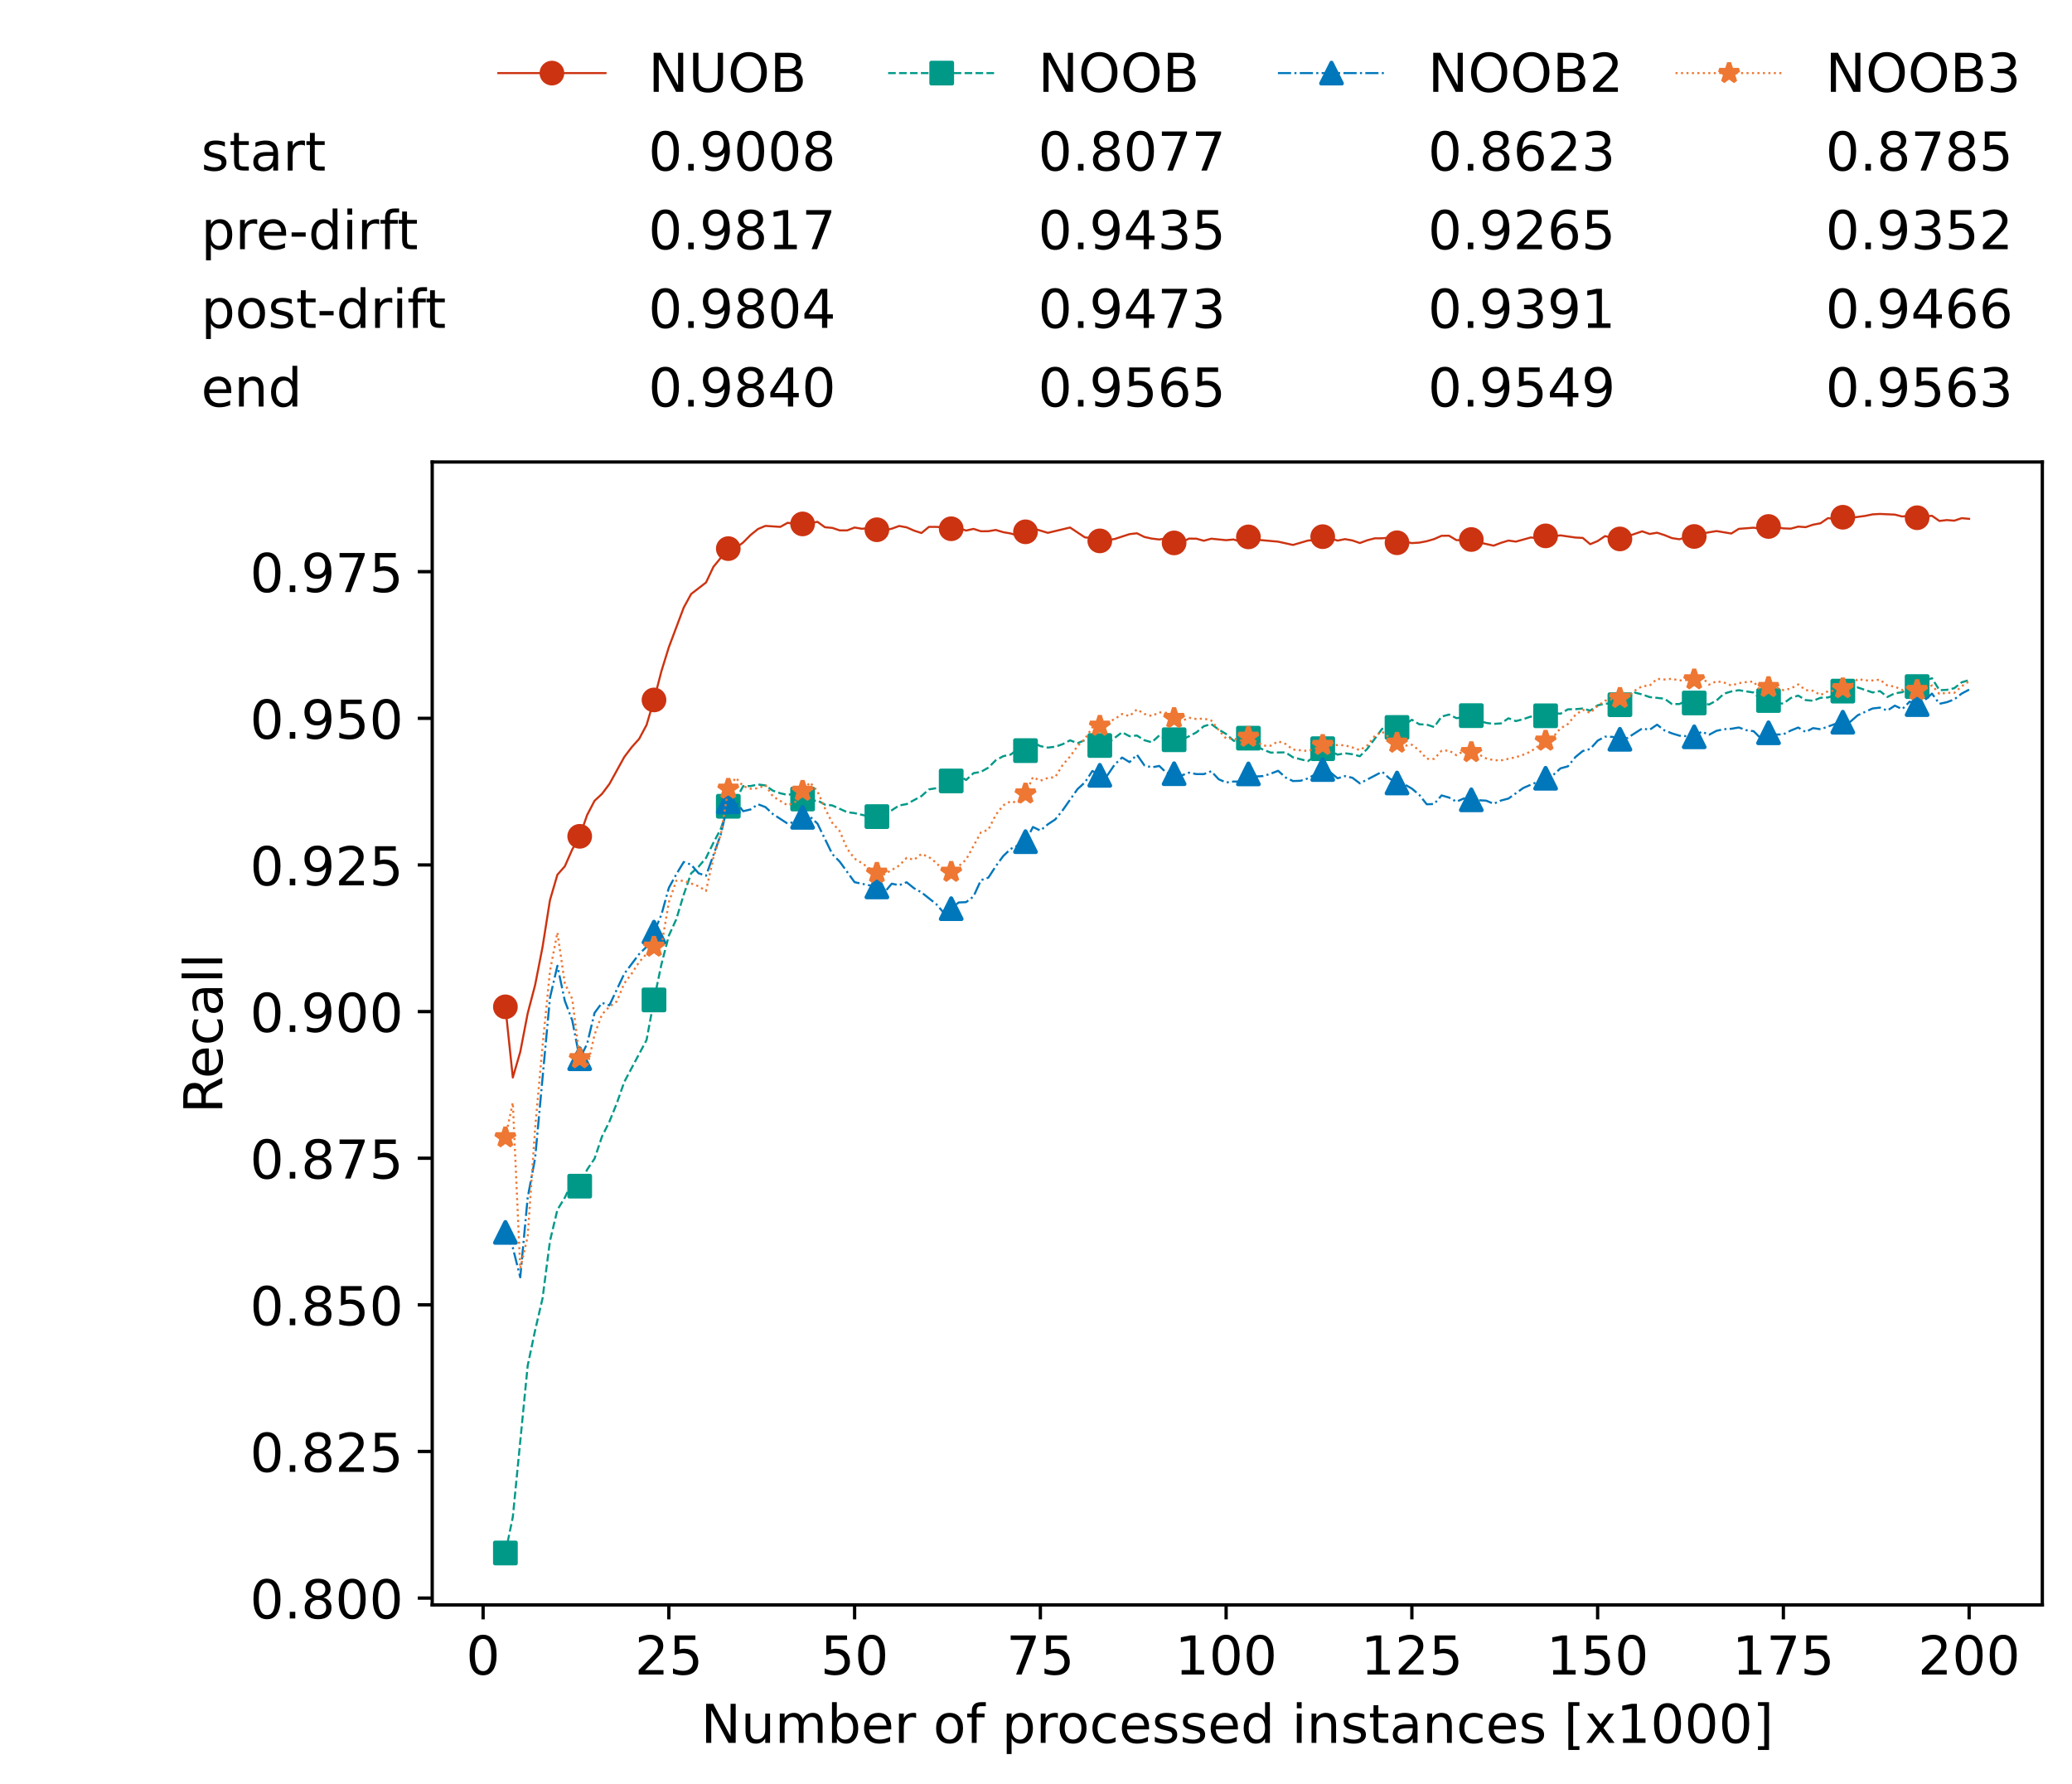 <?xml version="1.0" encoding="utf-8" standalone="no"?>
<!DOCTYPE svg PUBLIC "-//W3C//DTD SVG 1.1//EN"
  "http://www.w3.org/Graphics/SVG/1.1/DTD/svg11.dtd">
<!-- Created with matplotlib (https://matplotlib.org/) -->
<svg height="432.615pt" version="1.1" viewBox="0 0 502.65 432.615" width="502.65pt" xmlns="http://www.w3.org/2000/svg" xmlns:xlink="http://www.w3.org/1999/xlink">
 <defs>
  <style type="text/css">*{stroke-linecap:butt;stroke-linejoin:round;}</style>
 </defs>
 <g id="figure_1">
  <g id="patch_1">
   <path d="M 0 432.615 
L 502.65 432.615 
L 502.65 0 
L 0 0 
z
" style="fill:#ffffff;"/>
  </g>
  <g id="axes_1">
   <g id="patch_2">
    <path d="M 104.85 389.252 
L 495.45 389.252 
L 495.45 112.052 
L 104.85 112.052 
z
" style="fill:#ffffff;"/>
   </g>
   <g id="matplotlib.axis_1">
    <g id="xtick_1">
     <g id="line2d_1">
      <defs>
       <path d="M 0 0 
L 0 3.5 
" id="m3ae62cc297" style="stroke:#000000;stroke-width:0.8;"/>
      </defs>
      <g>
       <use style="stroke:#000000;stroke-width:0.8;" x="117.197" xlink:href="#m3ae62cc297" y="389.252"/>
      </g>
     </g>
     <g id="text_1">
      <!-- 0 -->
      <g transform="translate(113.061 406.13)scale(0.13 -0.13)">
       <defs>
        <path d="M 31.781 66.406 
Q 24.172 66.406 20.328 58.906 
Q 16.5 51.422 16.5 36.375 
Q 16.5 21.391 20.328 13.891 
Q 24.172 6.391 31.781 6.391 
Q 39.453 6.391 43.281 13.891 
Q 47.125 21.391 47.125 36.375 
Q 47.125 51.422 43.281 58.906 
Q 39.453 66.406 31.781 66.406 
z
M 31.781 74.219 
Q 44.047 74.219 50.516 64.516 
Q 56.984 54.828 56.984 36.375 
Q 56.984 17.969 50.516 8.266 
Q 44.047 -1.422 31.781 -1.422 
Q 19.531 -1.422 13.062 8.266 
Q 6.594 17.969 6.594 36.375 
Q 6.594 54.828 13.062 64.516 
Q 19.531 74.219 31.781 74.219 
z
" id="DejaVuSans-48"/>
       </defs>
       <use xlink:href="#DejaVuSans-48"/>
      </g>
     </g>
    </g>
    <g id="xtick_2">
     <g id="line2d_2">
      <g>
       <use style="stroke:#000000;stroke-width:0.8;" x="162.259" xlink:href="#m3ae62cc297" y="389.252"/>
      </g>
     </g>
     <g id="text_2">
      <!-- 25 -->
      <g transform="translate(153.988 406.13)scale(0.13 -0.13)">
       <defs>
        <path d="M 19.188 8.297 
L 53.609 8.297 
L 53.609 0 
L 7.328 0 
L 7.328 8.297 
Q 12.938 14.109 22.625 23.891 
Q 32.328 33.688 34.812 36.531 
Q 39.547 41.844 41.422 45.531 
Q 43.312 49.219 43.312 52.781 
Q 43.312 58.594 39.234 62.25 
Q 35.156 65.922 28.609 65.922 
Q 23.969 65.922 18.812 64.312 
Q 13.672 62.703 7.812 59.422 
L 7.812 69.391 
Q 13.766 71.781 18.938 73 
Q 24.125 74.219 28.422 74.219 
Q 39.75 74.219 46.484 68.547 
Q 53.219 62.891 53.219 53.422 
Q 53.219 48.922 51.531 44.891 
Q 49.859 40.875 45.406 35.406 
Q 44.188 33.984 37.641 27.219 
Q 31.109 20.453 19.188 8.297 
z
" id="DejaVuSans-50"/>
        <path d="M 10.797 72.906 
L 49.516 72.906 
L 49.516 64.594 
L 19.828 64.594 
L 19.828 46.734 
Q 21.969 47.469 24.109 47.828 
Q 26.266 48.188 28.422 48.188 
Q 40.625 48.188 47.75 41.5 
Q 54.891 34.812 54.891 23.391 
Q 54.891 11.625 47.562 5.094 
Q 40.234 -1.422 26.906 -1.422 
Q 22.312 -1.422 17.547 -0.641 
Q 12.797 0.141 7.719 1.703 
L 7.719 11.625 
Q 12.109 9.234 16.797 8.062 
Q 21.484 6.891 26.703 6.891 
Q 35.156 6.891 40.078 11.328 
Q 45.016 15.766 45.016 23.391 
Q 45.016 31 40.078 35.438 
Q 35.156 39.891 26.703 39.891 
Q 22.75 39.891 18.812 39.016 
Q 14.891 38.141 10.797 36.281 
z
" id="DejaVuSans-53"/>
       </defs>
       <use xlink:href="#DejaVuSans-50"/>
       <use x="63.623" xlink:href="#DejaVuSans-53"/>
      </g>
     </g>
    </g>
    <g id="xtick_3">
     <g id="line2d_3">
      <g>
       <use style="stroke:#000000;stroke-width:0.8;" x="207.322" xlink:href="#m3ae62cc297" y="389.252"/>
      </g>
     </g>
     <g id="text_3">
      <!-- 50 -->
      <g transform="translate(199.05 406.13)scale(0.13 -0.13)">
       <use xlink:href="#DejaVuSans-53"/>
       <use x="63.623" xlink:href="#DejaVuSans-48"/>
      </g>
     </g>
    </g>
    <g id="xtick_4">
     <g id="line2d_4">
      <g>
       <use style="stroke:#000000;stroke-width:0.8;" x="252.384" xlink:href="#m3ae62cc297" y="389.252"/>
      </g>
     </g>
     <g id="text_4">
      <!-- 75 -->
      <g transform="translate(244.113 406.13)scale(0.13 -0.13)">
       <defs>
        <path d="M 8.203 72.906 
L 55.078 72.906 
L 55.078 68.703 
L 28.609 0 
L 18.312 0 
L 43.219 64.594 
L 8.203 64.594 
z
" id="DejaVuSans-55"/>
       </defs>
       <use xlink:href="#DejaVuSans-55"/>
       <use x="63.623" xlink:href="#DejaVuSans-53"/>
      </g>
     </g>
    </g>
    <g id="xtick_5">
     <g id="line2d_5">
      <g>
       <use style="stroke:#000000;stroke-width:0.8;" x="297.446" xlink:href="#m3ae62cc297" y="389.252"/>
      </g>
     </g>
     <g id="text_5">
      <!-- 100 -->
      <g transform="translate(285.039 406.13)scale(0.13 -0.13)">
       <defs>
        <path d="M 12.406 8.297 
L 28.516 8.297 
L 28.516 63.922 
L 10.984 60.406 
L 10.984 69.391 
L 28.422 72.906 
L 38.281 72.906 
L 38.281 8.297 
L 54.391 8.297 
L 54.391 0 
L 12.406 0 
z
" id="DejaVuSans-49"/>
       </defs>
       <use xlink:href="#DejaVuSans-49"/>
       <use x="63.623" xlink:href="#DejaVuSans-48"/>
       <use x="127.246" xlink:href="#DejaVuSans-48"/>
      </g>
     </g>
    </g>
    <g id="xtick_6">
     <g id="line2d_6">
      <g>
       <use style="stroke:#000000;stroke-width:0.8;" x="342.509" xlink:href="#m3ae62cc297" y="389.252"/>
      </g>
     </g>
     <g id="text_6">
      <!-- 125 -->
      <g transform="translate(330.102 406.13)scale(0.13 -0.13)">
       <use xlink:href="#DejaVuSans-49"/>
       <use x="63.623" xlink:href="#DejaVuSans-50"/>
       <use x="127.246" xlink:href="#DejaVuSans-53"/>
      </g>
     </g>
    </g>
    <g id="xtick_7">
     <g id="line2d_7">
      <g>
       <use style="stroke:#000000;stroke-width:0.8;" x="387.571" xlink:href="#m3ae62cc297" y="389.252"/>
      </g>
     </g>
     <g id="text_7">
      <!-- 150 -->
      <g transform="translate(375.164 406.13)scale(0.13 -0.13)">
       <use xlink:href="#DejaVuSans-49"/>
       <use x="63.623" xlink:href="#DejaVuSans-53"/>
       <use x="127.246" xlink:href="#DejaVuSans-48"/>
      </g>
     </g>
    </g>
    <g id="xtick_8">
     <g id="line2d_8">
      <g>
       <use style="stroke:#000000;stroke-width:0.8;" x="432.633" xlink:href="#m3ae62cc297" y="389.252"/>
      </g>
     </g>
     <g id="text_8">
      <!-- 175 -->
      <g transform="translate(420.226 406.13)scale(0.13 -0.13)">
       <use xlink:href="#DejaVuSans-49"/>
       <use x="63.623" xlink:href="#DejaVuSans-55"/>
       <use x="127.246" xlink:href="#DejaVuSans-53"/>
      </g>
     </g>
    </g>
    <g id="xtick_9">
     <g id="line2d_9">
      <g>
       <use style="stroke:#000000;stroke-width:0.8;" x="477.695" xlink:href="#m3ae62cc297" y="389.252"/>
      </g>
     </g>
     <g id="text_9">
      <!-- 200 -->
      <g transform="translate(465.289 406.13)scale(0.13 -0.13)">
       <use xlink:href="#DejaVuSans-50"/>
       <use x="63.623" xlink:href="#DejaVuSans-48"/>
       <use x="127.246" xlink:href="#DejaVuSans-48"/>
      </g>
     </g>
    </g>
    <g id="text_10">
     <!-- Number of processed instances [x1000] -->
     <g transform="translate(170.025 422.711)scale(0.13 -0.13)">
      <defs>
       <path d="M 9.812 72.906 
L 23.094 72.906 
L 55.422 11.922 
L 55.422 72.906 
L 64.984 72.906 
L 64.984 0 
L 51.703 0 
L 19.391 60.984 
L 19.391 0 
L 9.812 0 
z
" id="DejaVuSans-78"/>
       <path d="M 8.5 21.578 
L 8.5 54.688 
L 17.484 54.688 
L 17.484 21.922 
Q 17.484 14.156 20.5 10.266 
Q 23.531 6.391 29.594 6.391 
Q 36.859 6.391 41.078 11.031 
Q 45.312 15.672 45.312 23.688 
L 45.312 54.688 
L 54.297 54.688 
L 54.297 0 
L 45.312 0 
L 45.312 8.406 
Q 42.047 3.422 37.719 1 
Q 33.406 -1.422 27.688 -1.422 
Q 18.266 -1.422 13.375 4.438 
Q 8.5 10.297 8.5 21.578 
z
M 31.109 56 
z
" id="DejaVuSans-117"/>
       <path d="M 52 44.188 
Q 55.375 50.25 60.062 53.125 
Q 64.75 56 71.094 56 
Q 79.641 56 84.281 50.016 
Q 88.922 44.047 88.922 33.016 
L 88.922 0 
L 79.891 0 
L 79.891 32.719 
Q 79.891 40.578 77.094 44.375 
Q 74.312 48.188 68.609 48.188 
Q 61.625 48.188 57.562 43.547 
Q 53.516 38.922 53.516 30.906 
L 53.516 0 
L 44.484 0 
L 44.484 32.719 
Q 44.484 40.625 41.703 44.406 
Q 38.922 48.188 33.109 48.188 
Q 26.219 48.188 22.156 43.531 
Q 18.109 38.875 18.109 30.906 
L 18.109 0 
L 9.078 0 
L 9.078 54.688 
L 18.109 54.688 
L 18.109 46.188 
Q 21.188 51.219 25.484 53.609 
Q 29.781 56 35.688 56 
Q 41.656 56 45.828 52.969 
Q 50 49.953 52 44.188 
z
" id="DejaVuSans-109"/>
       <path d="M 48.688 27.297 
Q 48.688 37.203 44.609 42.844 
Q 40.531 48.484 33.406 48.484 
Q 26.266 48.484 22.188 42.844 
Q 18.109 37.203 18.109 27.297 
Q 18.109 17.391 22.188 11.75 
Q 26.266 6.109 33.406 6.109 
Q 40.531 6.109 44.609 11.75 
Q 48.688 17.391 48.688 27.297 
z
M 18.109 46.391 
Q 20.953 51.266 25.266 53.625 
Q 29.594 56 35.594 56 
Q 45.562 56 51.781 48.094 
Q 58.016 40.188 58.016 27.297 
Q 58.016 14.406 51.781 6.484 
Q 45.562 -1.422 35.594 -1.422 
Q 29.594 -1.422 25.266 0.953 
Q 20.953 3.328 18.109 8.203 
L 18.109 0 
L 9.078 0 
L 9.078 75.984 
L 18.109 75.984 
z
" id="DejaVuSans-98"/>
       <path d="M 56.203 29.594 
L 56.203 25.203 
L 14.891 25.203 
Q 15.484 15.922 20.484 11.062 
Q 25.484 6.203 34.422 6.203 
Q 39.594 6.203 44.453 7.469 
Q 49.312 8.734 54.109 11.281 
L 54.109 2.781 
Q 49.266 0.734 44.188 -0.344 
Q 39.109 -1.422 33.891 -1.422 
Q 20.797 -1.422 13.156 6.188 
Q 5.516 13.812 5.516 26.812 
Q 5.516 40.234 12.766 48.109 
Q 20.016 56 32.328 56 
Q 43.359 56 49.781 48.891 
Q 56.203 41.797 56.203 29.594 
z
M 47.219 32.234 
Q 47.125 39.594 43.094 43.984 
Q 39.062 48.391 32.422 48.391 
Q 24.906 48.391 20.391 44.141 
Q 15.875 39.891 15.188 32.172 
z
" id="DejaVuSans-101"/>
       <path d="M 41.109 46.297 
Q 39.594 47.172 37.812 47.578 
Q 36.031 48 33.891 48 
Q 26.266 48 22.188 43.047 
Q 18.109 38.094 18.109 28.812 
L 18.109 0 
L 9.078 0 
L 9.078 54.688 
L 18.109 54.688 
L 18.109 46.188 
Q 20.953 51.172 25.484 53.578 
Q 30.031 56 36.531 56 
Q 37.453 56 38.578 55.875 
Q 39.703 55.766 41.062 55.516 
z
" id="DejaVuSans-114"/>
       <path id="DejaVuSans-32"/>
       <path d="M 30.609 48.391 
Q 23.391 48.391 19.188 42.75 
Q 14.984 37.109 14.984 27.297 
Q 14.984 17.484 19.156 11.844 
Q 23.344 6.203 30.609 6.203 
Q 37.797 6.203 41.984 11.859 
Q 46.188 17.531 46.188 27.297 
Q 46.188 37.016 41.984 42.703 
Q 37.797 48.391 30.609 48.391 
z
M 30.609 56 
Q 42.328 56 49.016 48.375 
Q 55.719 40.766 55.719 27.297 
Q 55.719 13.875 49.016 6.219 
Q 42.328 -1.422 30.609 -1.422 
Q 18.844 -1.422 12.172 6.219 
Q 5.516 13.875 5.516 27.297 
Q 5.516 40.766 12.172 48.375 
Q 18.844 56 30.609 56 
z
" id="DejaVuSans-111"/>
       <path d="M 37.109 75.984 
L 37.109 68.5 
L 28.516 68.5 
Q 23.688 68.5 21.797 66.547 
Q 19.922 64.594 19.922 59.516 
L 19.922 54.688 
L 34.719 54.688 
L 34.719 47.703 
L 19.922 47.703 
L 19.922 0 
L 10.891 0 
L 10.891 47.703 
L 2.297 47.703 
L 2.297 54.688 
L 10.891 54.688 
L 10.891 58.5 
Q 10.891 67.625 15.141 71.797 
Q 19.391 75.984 28.609 75.984 
z
" id="DejaVuSans-102"/>
       <path d="M 18.109 8.203 
L 18.109 -20.797 
L 9.078 -20.797 
L 9.078 54.688 
L 18.109 54.688 
L 18.109 46.391 
Q 20.953 51.266 25.266 53.625 
Q 29.594 56 35.594 56 
Q 45.562 56 51.781 48.094 
Q 58.016 40.188 58.016 27.297 
Q 58.016 14.406 51.781 6.484 
Q 45.562 -1.422 35.594 -1.422 
Q 29.594 -1.422 25.266 0.953 
Q 20.953 3.328 18.109 8.203 
z
M 48.688 27.297 
Q 48.688 37.203 44.609 42.844 
Q 40.531 48.484 33.406 48.484 
Q 26.266 48.484 22.188 42.844 
Q 18.109 37.203 18.109 27.297 
Q 18.109 17.391 22.188 11.75 
Q 26.266 6.109 33.406 6.109 
Q 40.531 6.109 44.609 11.75 
Q 48.688 17.391 48.688 27.297 
z
" id="DejaVuSans-112"/>
       <path d="M 48.781 52.594 
L 48.781 44.188 
Q 44.969 46.297 41.141 47.344 
Q 37.312 48.391 33.406 48.391 
Q 24.656 48.391 19.812 42.844 
Q 14.984 37.312 14.984 27.297 
Q 14.984 17.281 19.812 11.734 
Q 24.656 6.203 33.406 6.203 
Q 37.312 6.203 41.141 7.25 
Q 44.969 8.297 48.781 10.406 
L 48.781 2.094 
Q 45.016 0.344 40.984 -0.531 
Q 36.969 -1.422 32.422 -1.422 
Q 20.062 -1.422 12.781 6.344 
Q 5.516 14.109 5.516 27.297 
Q 5.516 40.672 12.859 48.328 
Q 20.219 56 33.016 56 
Q 37.156 56 41.109 55.141 
Q 45.062 54.297 48.781 52.594 
z
" id="DejaVuSans-99"/>
       <path d="M 44.281 53.078 
L 44.281 44.578 
Q 40.484 46.531 36.375 47.5 
Q 32.281 48.484 27.875 48.484 
Q 21.188 48.484 17.844 46.438 
Q 14.5 44.391 14.5 40.281 
Q 14.5 37.156 16.891 35.375 
Q 19.281 33.594 26.516 31.984 
L 29.594 31.297 
Q 39.156 29.25 43.188 25.516 
Q 47.219 21.781 47.219 15.094 
Q 47.219 7.469 41.188 3.016 
Q 35.156 -1.422 24.609 -1.422 
Q 20.219 -1.422 15.453 -0.562 
Q 10.688 0.297 5.422 2 
L 5.422 11.281 
Q 10.406 8.688 15.234 7.391 
Q 20.062 6.109 24.812 6.109 
Q 31.156 6.109 34.562 8.281 
Q 37.984 10.453 37.984 14.406 
Q 37.984 18.062 35.516 20.016 
Q 33.062 21.969 24.703 23.781 
L 21.578 24.516 
Q 13.234 26.266 9.516 29.906 
Q 5.812 33.547 5.812 39.891 
Q 5.812 47.609 11.281 51.797 
Q 16.75 56 26.812 56 
Q 31.781 56 36.172 55.266 
Q 40.578 54.547 44.281 53.078 
z
" id="DejaVuSans-115"/>
       <path d="M 45.406 46.391 
L 45.406 75.984 
L 54.391 75.984 
L 54.391 0 
L 45.406 0 
L 45.406 8.203 
Q 42.578 3.328 38.25 0.953 
Q 33.938 -1.422 27.875 -1.422 
Q 17.969 -1.422 11.734 6.484 
Q 5.516 14.406 5.516 27.297 
Q 5.516 40.188 11.734 48.094 
Q 17.969 56 27.875 56 
Q 33.938 56 38.25 53.625 
Q 42.578 51.266 45.406 46.391 
z
M 14.797 27.297 
Q 14.797 17.391 18.875 11.75 
Q 22.953 6.109 30.078 6.109 
Q 37.203 6.109 41.297 11.75 
Q 45.406 17.391 45.406 27.297 
Q 45.406 37.203 41.297 42.844 
Q 37.203 48.484 30.078 48.484 
Q 22.953 48.484 18.875 42.844 
Q 14.797 37.203 14.797 27.297 
z
" id="DejaVuSans-100"/>
       <path d="M 9.422 54.688 
L 18.406 54.688 
L 18.406 0 
L 9.422 0 
z
M 9.422 75.984 
L 18.406 75.984 
L 18.406 64.594 
L 9.422 64.594 
z
" id="DejaVuSans-105"/>
       <path d="M 54.891 33.016 
L 54.891 0 
L 45.906 0 
L 45.906 32.719 
Q 45.906 40.484 42.875 44.328 
Q 39.844 48.188 33.797 48.188 
Q 26.516 48.188 22.312 43.547 
Q 18.109 38.922 18.109 30.906 
L 18.109 0 
L 9.078 0 
L 9.078 54.688 
L 18.109 54.688 
L 18.109 46.188 
Q 21.344 51.125 25.703 53.562 
Q 30.078 56 35.797 56 
Q 45.219 56 50.047 50.172 
Q 54.891 44.344 54.891 33.016 
z
" id="DejaVuSans-110"/>
       <path d="M 18.312 70.219 
L 18.312 54.688 
L 36.812 54.688 
L 36.812 47.703 
L 18.312 47.703 
L 18.312 18.016 
Q 18.312 11.328 20.141 9.422 
Q 21.969 7.516 27.594 7.516 
L 36.812 7.516 
L 36.812 0 
L 27.594 0 
Q 17.188 0 13.234 3.875 
Q 9.281 7.766 9.281 18.016 
L 9.281 47.703 
L 2.688 47.703 
L 2.688 54.688 
L 9.281 54.688 
L 9.281 70.219 
z
" id="DejaVuSans-116"/>
       <path d="M 34.281 27.484 
Q 23.391 27.484 19.188 25 
Q 14.984 22.516 14.984 16.5 
Q 14.984 11.719 18.141 8.906 
Q 21.297 6.109 26.703 6.109 
Q 34.188 6.109 38.703 11.406 
Q 43.219 16.703 43.219 25.484 
L 43.219 27.484 
z
M 52.203 31.203 
L 52.203 0 
L 43.219 0 
L 43.219 8.297 
Q 40.141 3.328 35.547 0.953 
Q 30.953 -1.422 24.312 -1.422 
Q 15.922 -1.422 10.953 3.297 
Q 6 8.016 6 15.922 
Q 6 25.141 12.172 29.828 
Q 18.359 34.516 30.609 34.516 
L 43.219 34.516 
L 43.219 35.406 
Q 43.219 41.609 39.141 45 
Q 35.062 48.391 27.688 48.391 
Q 23 48.391 18.547 47.266 
Q 14.109 46.141 10.016 43.891 
L 10.016 52.203 
Q 14.938 54.109 19.578 55.047 
Q 24.219 56 28.609 56 
Q 40.484 56 46.344 49.844 
Q 52.203 43.703 52.203 31.203 
z
" id="DejaVuSans-97"/>
       <path d="M 8.594 75.984 
L 29.297 75.984 
L 29.297 69 
L 17.578 69 
L 17.578 -6.203 
L 29.297 -6.203 
L 29.297 -13.188 
L 8.594 -13.188 
z
" id="DejaVuSans-91"/>
       <path d="M 54.891 54.688 
L 35.109 28.078 
L 55.906 0 
L 45.312 0 
L 29.391 21.484 
L 13.484 0 
L 2.875 0 
L 24.125 28.609 
L 4.688 54.688 
L 15.281 54.688 
L 29.781 35.203 
L 44.281 54.688 
z
" id="DejaVuSans-120"/>
       <path d="M 30.422 75.984 
L 30.422 -13.188 
L 9.719 -13.188 
L 9.719 -6.203 
L 21.391 -6.203 
L 21.391 69 
L 9.719 69 
L 9.719 75.984 
z
" id="DejaVuSans-93"/>
      </defs>
      <use xlink:href="#DejaVuSans-78"/>
      <use x="74.805" xlink:href="#DejaVuSans-117"/>
      <use x="138.184" xlink:href="#DejaVuSans-109"/>
      <use x="235.596" xlink:href="#DejaVuSans-98"/>
      <use x="299.072" xlink:href="#DejaVuSans-101"/>
      <use x="360.596" xlink:href="#DejaVuSans-114"/>
      <use x="401.709" xlink:href="#DejaVuSans-32"/>
      <use x="433.496" xlink:href="#DejaVuSans-111"/>
      <use x="494.678" xlink:href="#DejaVuSans-102"/>
      <use x="529.883" xlink:href="#DejaVuSans-32"/>
      <use x="561.67" xlink:href="#DejaVuSans-112"/>
      <use x="625.146" xlink:href="#DejaVuSans-114"/>
      <use x="664.01" xlink:href="#DejaVuSans-111"/>
      <use x="725.191" xlink:href="#DejaVuSans-99"/>
      <use x="780.172" xlink:href="#DejaVuSans-101"/>
      <use x="841.695" xlink:href="#DejaVuSans-115"/>
      <use x="893.795" xlink:href="#DejaVuSans-115"/>
      <use x="945.895" xlink:href="#DejaVuSans-101"/>
      <use x="1007.418" xlink:href="#DejaVuSans-100"/>
      <use x="1070.895" xlink:href="#DejaVuSans-32"/>
      <use x="1102.682" xlink:href="#DejaVuSans-105"/>
      <use x="1130.465" xlink:href="#DejaVuSans-110"/>
      <use x="1193.844" xlink:href="#DejaVuSans-115"/>
      <use x="1245.943" xlink:href="#DejaVuSans-116"/>
      <use x="1285.152" xlink:href="#DejaVuSans-97"/>
      <use x="1346.432" xlink:href="#DejaVuSans-110"/>
      <use x="1409.811" xlink:href="#DejaVuSans-99"/>
      <use x="1464.791" xlink:href="#DejaVuSans-101"/>
      <use x="1526.314" xlink:href="#DejaVuSans-115"/>
      <use x="1578.414" xlink:href="#DejaVuSans-32"/>
      <use x="1610.201" xlink:href="#DejaVuSans-91"/>
      <use x="1649.215" xlink:href="#DejaVuSans-120"/>
      <use x="1708.395" xlink:href="#DejaVuSans-49"/>
      <use x="1772.018" xlink:href="#DejaVuSans-48"/>
      <use x="1835.641" xlink:href="#DejaVuSans-48"/>
      <use x="1899.264" xlink:href="#DejaVuSans-48"/>
      <use x="1962.887" xlink:href="#DejaVuSans-93"/>
     </g>
    </g>
   </g>
   <g id="matplotlib.axis_2">
    <g id="ytick_1">
     <g id="line2d_10">
      <defs>
       <path d="M 0 0 
L -3.5 0 
" id="md5a9578540" style="stroke:#000000;stroke-width:0.8;"/>
      </defs>
      <g>
       <use style="stroke:#000000;stroke-width:0.8;" x="104.85" xlink:href="#md5a9578540" y="387.594"/>
      </g>
     </g>
     <g id="text_11">
      <!-- 0.800 -->
      <g transform="translate(60.633 392.533)scale(0.13 -0.13)">
       <defs>
        <path d="M 10.688 12.406 
L 21 12.406 
L 21 0 
L 10.688 0 
z
" id="DejaVuSans-46"/>
        <path d="M 31.781 34.625 
Q 24.75 34.625 20.719 30.859 
Q 16.703 27.094 16.703 20.516 
Q 16.703 13.922 20.719 10.156 
Q 24.75 6.391 31.781 6.391 
Q 38.812 6.391 42.859 10.172 
Q 46.922 13.969 46.922 20.516 
Q 46.922 27.094 42.891 30.859 
Q 38.875 34.625 31.781 34.625 
z
M 21.922 38.812 
Q 15.578 40.375 12.031 44.719 
Q 8.5 49.078 8.5 55.328 
Q 8.5 64.062 14.719 69.141 
Q 20.953 74.219 31.781 74.219 
Q 42.672 74.219 48.875 69.141 
Q 55.078 64.062 55.078 55.328 
Q 55.078 49.078 51.531 44.719 
Q 48 40.375 41.703 38.812 
Q 48.828 37.156 52.797 32.312 
Q 56.781 27.484 56.781 20.516 
Q 56.781 9.906 50.312 4.234 
Q 43.844 -1.422 31.781 -1.422 
Q 19.734 -1.422 13.25 4.234 
Q 6.781 9.906 6.781 20.516 
Q 6.781 27.484 10.781 32.312 
Q 14.797 37.156 21.922 38.812 
z
M 18.312 54.391 
Q 18.312 48.734 21.844 45.562 
Q 25.391 42.391 31.781 42.391 
Q 38.141 42.391 41.719 45.562 
Q 45.312 48.734 45.312 54.391 
Q 45.312 60.062 41.719 63.234 
Q 38.141 66.406 31.781 66.406 
Q 25.391 66.406 21.844 63.234 
Q 18.312 60.062 18.312 54.391 
z
" id="DejaVuSans-56"/>
       </defs>
       <use xlink:href="#DejaVuSans-48"/>
       <use x="63.623" xlink:href="#DejaVuSans-46"/>
       <use x="95.41" xlink:href="#DejaVuSans-56"/>
       <use x="159.033" xlink:href="#DejaVuSans-48"/>
       <use x="222.656" xlink:href="#DejaVuSans-48"/>
      </g>
     </g>
    </g>
    <g id="ytick_2">
     <g id="line2d_11">
      <g>
       <use style="stroke:#000000;stroke-width:0.8;" x="104.85" xlink:href="#md5a9578540" y="352.031"/>
      </g>
     </g>
     <g id="text_12">
      <!-- 0.825 -->
      <g transform="translate(60.633 356.97)scale(0.13 -0.13)">
       <use xlink:href="#DejaVuSans-48"/>
       <use x="63.623" xlink:href="#DejaVuSans-46"/>
       <use x="95.41" xlink:href="#DejaVuSans-56"/>
       <use x="159.033" xlink:href="#DejaVuSans-50"/>
       <use x="222.656" xlink:href="#DejaVuSans-53"/>
      </g>
     </g>
    </g>
    <g id="ytick_3">
     <g id="line2d_12">
      <g>
       <use style="stroke:#000000;stroke-width:0.8;" x="104.85" xlink:href="#md5a9578540" y="316.469"/>
      </g>
     </g>
     <g id="text_13">
      <!-- 0.850 -->
      <g transform="translate(60.633 321.408)scale(0.13 -0.13)">
       <use xlink:href="#DejaVuSans-48"/>
       <use x="63.623" xlink:href="#DejaVuSans-46"/>
       <use x="95.41" xlink:href="#DejaVuSans-56"/>
       <use x="159.033" xlink:href="#DejaVuSans-53"/>
       <use x="222.656" xlink:href="#DejaVuSans-48"/>
      </g>
     </g>
    </g>
    <g id="ytick_4">
     <g id="line2d_13">
      <g>
       <use style="stroke:#000000;stroke-width:0.8;" x="104.85" xlink:href="#md5a9578540" y="280.906"/>
      </g>
     </g>
     <g id="text_14">
      <!-- 0.875 -->
      <g transform="translate(60.633 285.845)scale(0.13 -0.13)">
       <use xlink:href="#DejaVuSans-48"/>
       <use x="63.623" xlink:href="#DejaVuSans-46"/>
       <use x="95.41" xlink:href="#DejaVuSans-56"/>
       <use x="159.033" xlink:href="#DejaVuSans-55"/>
       <use x="222.656" xlink:href="#DejaVuSans-53"/>
      </g>
     </g>
    </g>
    <g id="ytick_5">
     <g id="line2d_14">
      <g>
       <use style="stroke:#000000;stroke-width:0.8;" x="104.85" xlink:href="#md5a9578540" y="245.343"/>
      </g>
     </g>
     <g id="text_15">
      <!-- 0.900 -->
      <g transform="translate(60.633 250.282)scale(0.13 -0.13)">
       <defs>
        <path d="M 10.984 1.516 
L 10.984 10.5 
Q 14.703 8.734 18.5 7.812 
Q 22.312 6.891 25.984 6.891 
Q 35.75 6.891 40.891 13.453 
Q 46.047 20.016 46.781 33.406 
Q 43.953 29.203 39.594 26.953 
Q 35.25 24.703 29.984 24.703 
Q 19.047 24.703 12.672 31.312 
Q 6.297 37.938 6.297 49.422 
Q 6.297 60.641 12.938 67.422 
Q 19.578 74.219 30.609 74.219 
Q 43.266 74.219 49.922 64.516 
Q 56.594 54.828 56.594 36.375 
Q 56.594 19.141 48.406 8.859 
Q 40.234 -1.422 26.422 -1.422 
Q 22.703 -1.422 18.891 -0.688 
Q 15.094 0.047 10.984 1.516 
z
M 30.609 32.422 
Q 37.25 32.422 41.125 36.953 
Q 45.016 41.5 45.016 49.422 
Q 45.016 57.281 41.125 61.844 
Q 37.25 66.406 30.609 66.406 
Q 23.969 66.406 20.094 61.844 
Q 16.219 57.281 16.219 49.422 
Q 16.219 41.5 20.094 36.953 
Q 23.969 32.422 30.609 32.422 
z
" id="DejaVuSans-57"/>
       </defs>
       <use xlink:href="#DejaVuSans-48"/>
       <use x="63.623" xlink:href="#DejaVuSans-46"/>
       <use x="95.41" xlink:href="#DejaVuSans-57"/>
       <use x="159.033" xlink:href="#DejaVuSans-48"/>
       <use x="222.656" xlink:href="#DejaVuSans-48"/>
      </g>
     </g>
    </g>
    <g id="ytick_6">
     <g id="line2d_15">
      <g>
       <use style="stroke:#000000;stroke-width:0.8;" x="104.85" xlink:href="#md5a9578540" y="209.78"/>
      </g>
     </g>
     <g id="text_16">
      <!-- 0.925 -->
      <g transform="translate(60.633 214.719)scale(0.13 -0.13)">
       <use xlink:href="#DejaVuSans-48"/>
       <use x="63.623" xlink:href="#DejaVuSans-46"/>
       <use x="95.41" xlink:href="#DejaVuSans-57"/>
       <use x="159.033" xlink:href="#DejaVuSans-50"/>
       <use x="222.656" xlink:href="#DejaVuSans-53"/>
      </g>
     </g>
    </g>
    <g id="ytick_7">
     <g id="line2d_16">
      <g>
       <use style="stroke:#000000;stroke-width:0.8;" x="104.85" xlink:href="#md5a9578540" y="174.218"/>
      </g>
     </g>
     <g id="text_17">
      <!-- 0.950 -->
      <g transform="translate(60.633 179.157)scale(0.13 -0.13)">
       <use xlink:href="#DejaVuSans-48"/>
       <use x="63.623" xlink:href="#DejaVuSans-46"/>
       <use x="95.41" xlink:href="#DejaVuSans-57"/>
       <use x="159.033" xlink:href="#DejaVuSans-53"/>
       <use x="222.656" xlink:href="#DejaVuSans-48"/>
      </g>
     </g>
    </g>
    <g id="ytick_8">
     <g id="line2d_17">
      <g>
       <use style="stroke:#000000;stroke-width:0.8;" x="104.85" xlink:href="#md5a9578540" y="138.655"/>
      </g>
     </g>
     <g id="text_18">
      <!-- 0.975 -->
      <g transform="translate(60.633 143.594)scale(0.13 -0.13)">
       <use xlink:href="#DejaVuSans-48"/>
       <use x="63.623" xlink:href="#DejaVuSans-46"/>
       <use x="95.41" xlink:href="#DejaVuSans-57"/>
       <use x="159.033" xlink:href="#DejaVuSans-55"/>
       <use x="222.656" xlink:href="#DejaVuSans-53"/>
      </g>
     </g>
    </g>
    <g id="text_19">
     <!-- Recall -->
     <g transform="translate(53.93 270.044)rotate(-90)scale(0.13 -0.13)">
      <defs>
       <path d="M 44.391 34.188 
Q 47.562 33.109 50.562 29.594 
Q 53.562 26.078 56.594 19.922 
L 66.609 0 
L 56 0 
L 46.688 18.703 
Q 43.062 26.031 39.672 28.422 
Q 36.281 30.812 30.422 30.812 
L 19.672 30.812 
L 19.672 0 
L 9.812 0 
L 9.812 72.906 
L 32.078 72.906 
Q 44.578 72.906 50.734 67.672 
Q 56.891 62.453 56.891 51.906 
Q 56.891 45.016 53.688 40.469 
Q 50.484 35.938 44.391 34.188 
z
M 19.672 64.797 
L 19.672 38.922 
L 32.078 38.922 
Q 39.203 38.922 42.844 42.219 
Q 46.484 45.516 46.484 51.906 
Q 46.484 58.297 42.844 61.547 
Q 39.203 64.797 32.078 64.797 
z
" id="DejaVuSans-82"/>
       <path d="M 9.422 75.984 
L 18.406 75.984 
L 18.406 0 
L 9.422 0 
z
" id="DejaVuSans-108"/>
      </defs>
      <use xlink:href="#DejaVuSans-82"/>
      <use x="64.982" xlink:href="#DejaVuSans-101"/>
      <use x="126.506" xlink:href="#DejaVuSans-99"/>
      <use x="181.486" xlink:href="#DejaVuSans-97"/>
      <use x="242.766" xlink:href="#DejaVuSans-108"/>
      <use x="270.549" xlink:href="#DejaVuSans-108"/>
     </g>
    </g>
   </g>
   <g id="line2d_18"/>
   <g id="line2d_19"/>
   <g id="line2d_20"/>
   <g id="line2d_21"/>
   <g id="line2d_22"/>
   <g id="line2d_23">
    <path clip-path="url(#pbd69b2c1fb)" d="M 122.605 244.191 
L 124.407 261.331 
L 126.21 255.129 
L 128.012 245.776 
L 129.815 238.904 
L 131.617 229.689 
L 133.419 218.308 
L 135.222 212.144 
L 137.024 210.109 
L 138.827 206.011 
L 140.629 202.837 
L 142.432 197.67 
L 144.234 194.215 
L 146.037 192.544 
L 147.839 190.142 
L 151.444 183.599 
L 153.247 181.218 
L 155.049 179.207 
L 156.852 175.825 
L 158.654 169.761 
L 160.457 162.774 
L 162.259 156.961 
L 165.864 147.361 
L 167.667 144.06 
L 171.272 141.279 
L 173.074 137.47 
L 176.679 133.06 
L 178.482 132.89 
L 180.284 131.576 
L 182.087 129.757 
L 183.889 128.299 
L 185.692 127.545 
L 189.297 127.788 
L 191.099 126.787 
L 192.902 127.101 
L 194.704 127.07 
L 196.507 126.896 
L 198.309 126.558 
L 200.112 127.871 
L 201.914 128.031 
L 203.717 128.639 
L 205.519 128.639 
L 207.322 127.939 
L 209.124 128.247 
L 210.927 128.037 
L 212.729 128.483 
L 214.532 128.649 
L 216.334 128.222 
L 218.137 127.569 
L 219.939 127.903 
L 221.742 128.692 
L 223.544 129.275 
L 225.347 127.789 
L 227.149 127.787 
L 228.952 127.897 
L 230.754 128.243 
L 232.557 128.055 
L 234.359 128.68 
L 236.162 128.271 
L 237.964 128.845 
L 239.767 128.836 
L 241.569 128.534 
L 243.372 129.069 
L 245.174 129.382 
L 246.976 129.919 
L 250.581 128.134 
L 254.186 129.231 
L 259.594 127.944 
L 263.199 130.337 
L 265.001 130.495 
L 266.804 131.184 
L 268.606 131.014 
L 270.409 130.721 
L 274.014 129.548 
L 275.816 129.339 
L 277.619 130.231 
L 279.421 130.627 
L 281.224 130.841 
L 283.026 130.554 
L 284.829 131.676 
L 286.631 131.527 
L 288.434 130.628 
L 290.236 130.648 
L 292.039 131.152 
L 293.841 130.651 
L 297.446 131.013 
L 299.249 130.843 
L 301.051 131.424 
L 302.854 130.215 
L 304.656 130.883 
L 310.064 131.371 
L 313.669 132.165 
L 317.274 131.109 
L 319.076 130.964 
L 320.879 130.159 
L 322.681 130.531 
L 324.484 131.116 
L 326.286 130.756 
L 328.089 131.08 
L 329.891 131.706 
L 331.694 131.035 
L 333.496 130.563 
L 335.299 130.553 
L 337.101 130.386 
L 338.904 131.64 
L 340.706 131.378 
L 342.509 131.716 
L 344.311 131.605 
L 346.114 131.262 
L 347.916 130.741 
L 349.719 129.947 
L 351.521 129.928 
L 353.324 131.002 
L 355.126 130.982 
L 356.928 130.849 
L 358.731 131.532 
L 362.336 132.339 
L 364.138 131.655 
L 365.941 131.104 
L 367.743 131.358 
L 371.348 130.359 
L 373.151 130.54 
L 374.953 129.966 
L 376.756 130.047 
L 378.558 129.85 
L 382.163 130.369 
L 383.966 130.463 
L 385.768 131.982 
L 387.571 131.227 
L 389.373 130.021 
L 391.176 130.458 
L 392.978 130.712 
L 398.386 128.863 
L 400.188 129.508 
L 401.991 129.202 
L 403.793 129.78 
L 405.596 130.509 
L 407.398 130.785 
L 409.201 130.314 
L 411.003 130.112 
L 412.806 129.399 
L 416.411 128.802 
L 420.016 129.395 
L 421.818 128.262 
L 425.423 127.986 
L 427.226 128.256 
L 429.028 127.688 
L 430.831 127.836 
L 432.633 128.152 
L 434.436 128.215 
L 436.238 127.719 
L 438.041 127.851 
L 439.843 127.254 
L 441.646 126.91 
L 443.448 125.668 
L 445.251 125.867 
L 447.053 125.449 
L 448.856 125.61 
L 452.461 125.127 
L 454.263 124.75 
L 456.066 124.652 
L 459.671 124.812 
L 461.473 125.27 
L 463.276 125.046 
L 465.078 125.567 
L 466.881 125.271 
L 468.683 125.097 
L 470.485 126.35 
L 472.288 126.132 
L 474.09 126.282 
L 475.893 125.677 
L 477.695 125.836 
L 477.695 125.836 
" style="fill:none;stroke:#cc3311;stroke-linecap:square;stroke-width:0.5;"/>
    <defs>
     <path d="M 0 2.5 
C 0.663 2.5 1.299 2.237 1.768 1.768 
C 2.237 1.299 2.5 0.663 2.5 0 
C 2.5 -0.663 2.237 -1.299 1.768 -1.768 
C 1.299 -2.237 0.663 -2.5 0 -2.5 
C -0.663 -2.5 -1.299 -2.237 -1.768 -1.768 
C -2.237 -1.299 -2.5 -0.663 -2.5 0 
C -2.5 0.663 -2.237 1.299 -1.768 1.768 
C -1.299 2.237 -0.663 2.5 0 2.5 
z
" id="me6d5061f97" style="stroke:#cc3311;"/>
    </defs>
    <g clip-path="url(#pbd69b2c1fb)">
     <use style="fill:#cc3311;stroke:#cc3311;" x="122.605" xlink:href="#me6d5061f97" y="244.191"/>
     <use style="fill:#cc3311;stroke:#cc3311;" x="140.629" xlink:href="#me6d5061f97" y="202.837"/>
     <use style="fill:#cc3311;stroke:#cc3311;" x="158.654" xlink:href="#me6d5061f97" y="169.761"/>
     <use style="fill:#cc3311;stroke:#cc3311;" x="176.679" xlink:href="#me6d5061f97" y="133.06"/>
     <use style="fill:#cc3311;stroke:#cc3311;" x="194.704" xlink:href="#me6d5061f97" y="127.07"/>
     <use style="fill:#cc3311;stroke:#cc3311;" x="212.729" xlink:href="#me6d5061f97" y="128.483"/>
     <use style="fill:#cc3311;stroke:#cc3311;" x="230.754" xlink:href="#me6d5061f97" y="128.243"/>
     <use style="fill:#cc3311;stroke:#cc3311;" x="248.779" xlink:href="#me6d5061f97" y="128.982"/>
     <use style="fill:#cc3311;stroke:#cc3311;" x="266.804" xlink:href="#me6d5061f97" y="131.184"/>
     <use style="fill:#cc3311;stroke:#cc3311;" x="284.829" xlink:href="#me6d5061f97" y="131.676"/>
     <use style="fill:#cc3311;stroke:#cc3311;" x="302.854" xlink:href="#me6d5061f97" y="130.215"/>
     <use style="fill:#cc3311;stroke:#cc3311;" x="320.879" xlink:href="#me6d5061f97" y="130.159"/>
     <use style="fill:#cc3311;stroke:#cc3311;" x="338.904" xlink:href="#me6d5061f97" y="131.64"/>
     <use style="fill:#cc3311;stroke:#cc3311;" x="356.928" xlink:href="#me6d5061f97" y="130.849"/>
     <use style="fill:#cc3311;stroke:#cc3311;" x="374.953" xlink:href="#me6d5061f97" y="129.966"/>
     <use style="fill:#cc3311;stroke:#cc3311;" x="392.978" xlink:href="#me6d5061f97" y="130.712"/>
     <use style="fill:#cc3311;stroke:#cc3311;" x="411.003" xlink:href="#me6d5061f97" y="130.112"/>
     <use style="fill:#cc3311;stroke:#cc3311;" x="429.028" xlink:href="#me6d5061f97" y="127.688"/>
     <use style="fill:#cc3311;stroke:#cc3311;" x="447.053" xlink:href="#me6d5061f97" y="125.449"/>
     <use style="fill:#cc3311;stroke:#cc3311;" x="465.078" xlink:href="#me6d5061f97" y="125.567"/>
    </g>
   </g>
   <g id="line2d_24"/>
   <g id="line2d_25"/>
   <g id="line2d_26"/>
   <g id="line2d_27"/>
   <g id="line2d_28">
    <path clip-path="url(#pbd69b2c1fb)" d="M 122.605 376.652 
L 124.407 367.926 
L 128.012 331.223 
L 129.815 322.656 
L 131.617 314.89 
L 133.419 300.974 
L 135.222 293.402 
L 137.024 290.469 
L 138.827 286.589 
L 140.629 287.683 
L 142.432 283.671 
L 144.234 281.014 
L 146.037 275.66 
L 147.839 272.027 
L 149.642 267.563 
L 151.444 262.407 
L 156.852 252.231 
L 158.654 242.52 
L 160.457 233.873 
L 162.259 226.905 
L 164.062 222.958 
L 165.864 216.978 
L 167.667 211.806 
L 169.469 210.204 
L 171.272 208.08 
L 173.074 204.394 
L 174.877 200.978 
L 176.679 195.548 
L 178.482 194.021 
L 180.284 190.662 
L 182.087 190.645 
L 183.889 190.264 
L 185.692 190.499 
L 187.494 191.76 
L 189.297 192.396 
L 191.099 192.803 
L 192.902 192.4 
L 194.704 193.787 
L 196.507 194.318 
L 198.309 194.134 
L 200.112 195.135 
L 201.914 195.348 
L 205.519 196.985 
L 207.322 197.209 
L 210.927 198.05 
L 212.729 198.055 
L 214.532 197.685 
L 218.137 195.348 
L 219.939 195.026 
L 223.544 193.08 
L 225.347 191.454 
L 227.149 191.161 
L 228.952 191.855 
L 230.754 189.403 
L 232.557 187.98 
L 234.359 189.185 
L 236.162 187.517 
L 237.964 187.206 
L 239.767 186.177 
L 241.569 184.391 
L 243.372 183.4 
L 245.174 183.012 
L 246.976 181.685 
L 248.779 182.056 
L 250.581 180.088 
L 252.384 180.962 
L 254.186 181.316 
L 255.989 181.106 
L 257.791 180.492 
L 259.594 179.551 
L 261.396 180.248 
L 263.199 179.51 
L 265.001 179.007 
L 266.804 180.807 
L 268.606 180.32 
L 272.211 177.607 
L 274.014 178.561 
L 275.816 178.39 
L 277.619 179.527 
L 279.421 180.032 
L 281.224 178.379 
L 283.026 179.526 
L 286.631 179.408 
L 288.434 178.582 
L 290.236 177.63 
L 292.039 176.135 
L 293.841 175.604 
L 295.644 176.942 
L 297.446 178.017 
L 299.249 179.646 
L 301.051 179.806 
L 302.854 179.031 
L 304.656 180.913 
L 306.459 181.834 
L 308.261 182.531 
L 311.866 182.478 
L 313.669 183.673 
L 317.274 184.6 
L 319.076 183.447 
L 320.879 181.582 
L 322.681 182.125 
L 324.484 183.029 
L 326.286 182.69 
L 328.089 182.93 
L 329.891 183.412 
L 331.694 181.61 
L 335.299 176.763 
L 337.101 176.415 
L 338.904 176.429 
L 340.706 175.775 
L 342.509 174.566 
L 344.311 175.665 
L 346.114 175.741 
L 347.916 176.331 
L 349.719 173.799 
L 351.521 173.304 
L 353.324 174.173 
L 355.126 173.97 
L 356.928 173.565 
L 358.731 174.786 
L 360.533 175.321 
L 362.336 175.575 
L 364.138 175.442 
L 365.941 174.207 
L 367.743 174.889 
L 369.546 174.419 
L 371.348 173.795 
L 373.151 174.613 
L 374.953 173.602 
L 376.756 172.929 
L 378.558 173.096 
L 380.361 172.038 
L 382.163 172.002 
L 383.966 171.839 
L 385.768 172.351 
L 387.571 171.07 
L 389.373 170.674 
L 391.176 170.567 
L 392.978 170.912 
L 396.583 167.97 
L 398.386 168.431 
L 400.188 169.063 
L 403.793 169.455 
L 405.596 170.757 
L 407.398 170.752 
L 409.201 169.912 
L 411.003 170.493 
L 412.806 170.527 
L 414.608 170.868 
L 416.411 169.902 
L 418.213 168.233 
L 420.016 167.706 
L 421.818 167.395 
L 425.423 167.966 
L 427.226 169.774 
L 429.028 169.904 
L 430.831 170.55 
L 432.633 170.631 
L 434.436 169.292 
L 436.238 168.704 
L 438.041 169.794 
L 439.843 169.961 
L 441.646 169.238 
L 443.448 169.159 
L 445.251 168.589 
L 447.053 167.615 
L 448.856 167.361 
L 450.658 166.728 
L 454.263 167.945 
L 456.066 167.615 
L 457.868 169.039 
L 459.671 168.148 
L 461.473 167.887 
L 463.276 166.759 
L 465.078 166.516 
L 466.881 165.133 
L 468.683 164.486 
L 470.485 167.399 
L 472.288 167.308 
L 474.09 166.915 
L 475.893 165.483 
L 477.695 164.95 
L 477.695 164.95 
" style="fill:none;stroke:#009988;stroke-dasharray:1.85,0.8;stroke-dashoffset:0;stroke-width:0.5;"/>
    <defs>
     <path d="M -2.5 2.5 
L 2.5 2.5 
L 2.5 -2.5 
L -2.5 -2.5 
z
" id="mdbfc99093f" style="stroke:#009988;stroke-linejoin:miter;"/>
    </defs>
    <g clip-path="url(#pbd69b2c1fb)">
     <use style="fill:#009988;stroke:#009988;stroke-linejoin:miter;" x="122.605" xlink:href="#mdbfc99093f" y="376.652"/>
     <use style="fill:#009988;stroke:#009988;stroke-linejoin:miter;" x="140.629" xlink:href="#mdbfc99093f" y="287.683"/>
     <use style="fill:#009988;stroke:#009988;stroke-linejoin:miter;" x="158.654" xlink:href="#mdbfc99093f" y="242.52"/>
     <use style="fill:#009988;stroke:#009988;stroke-linejoin:miter;" x="176.679" xlink:href="#mdbfc99093f" y="195.548"/>
     <use style="fill:#009988;stroke:#009988;stroke-linejoin:miter;" x="194.704" xlink:href="#mdbfc99093f" y="193.787"/>
     <use style="fill:#009988;stroke:#009988;stroke-linejoin:miter;" x="212.729" xlink:href="#mdbfc99093f" y="198.055"/>
     <use style="fill:#009988;stroke:#009988;stroke-linejoin:miter;" x="230.754" xlink:href="#mdbfc99093f" y="189.403"/>
     <use style="fill:#009988;stroke:#009988;stroke-linejoin:miter;" x="248.779" xlink:href="#mdbfc99093f" y="182.056"/>
     <use style="fill:#009988;stroke:#009988;stroke-linejoin:miter;" x="266.804" xlink:href="#mdbfc99093f" y="180.807"/>
     <use style="fill:#009988;stroke:#009988;stroke-linejoin:miter;" x="284.829" xlink:href="#mdbfc99093f" y="179.415"/>
     <use style="fill:#009988;stroke:#009988;stroke-linejoin:miter;" x="302.854" xlink:href="#mdbfc99093f" y="179.031"/>
     <use style="fill:#009988;stroke:#009988;stroke-linejoin:miter;" x="320.879" xlink:href="#mdbfc99093f" y="181.582"/>
     <use style="fill:#009988;stroke:#009988;stroke-linejoin:miter;" x="338.904" xlink:href="#mdbfc99093f" y="176.429"/>
     <use style="fill:#009988;stroke:#009988;stroke-linejoin:miter;" x="356.928" xlink:href="#mdbfc99093f" y="173.565"/>
     <use style="fill:#009988;stroke:#009988;stroke-linejoin:miter;" x="374.953" xlink:href="#mdbfc99093f" y="173.602"/>
     <use style="fill:#009988;stroke:#009988;stroke-linejoin:miter;" x="392.978" xlink:href="#mdbfc99093f" y="170.912"/>
     <use style="fill:#009988;stroke:#009988;stroke-linejoin:miter;" x="411.003" xlink:href="#mdbfc99093f" y="170.493"/>
     <use style="fill:#009988;stroke:#009988;stroke-linejoin:miter;" x="429.028" xlink:href="#mdbfc99093f" y="169.904"/>
     <use style="fill:#009988;stroke:#009988;stroke-linejoin:miter;" x="447.053" xlink:href="#mdbfc99093f" y="167.615"/>
     <use style="fill:#009988;stroke:#009988;stroke-linejoin:miter;" x="465.078" xlink:href="#mdbfc99093f" y="166.516"/>
    </g>
   </g>
   <g id="line2d_29"/>
   <g id="line2d_30"/>
   <g id="line2d_31"/>
   <g id="line2d_32"/>
   <g id="line2d_33">
    <path clip-path="url(#pbd69b2c1fb)" d="M 122.605 298.903 
L 124.407 302.606 
L 126.21 309.796 
L 128.012 290.45 
L 129.815 280.915 
L 133.419 241.981 
L 135.222 234.232 
L 137.024 242.751 
L 138.827 247.495 
L 140.629 256.78 
L 142.432 253.165 
L 144.234 245.666 
L 146.037 243.223 
L 147.839 243.815 
L 151.444 236.167 
L 155.049 231.387 
L 156.852 229.629 
L 158.654 226.073 
L 160.457 221.851 
L 162.259 215.325 
L 164.062 212.054 
L 165.864 209.068 
L 167.667 209.708 
L 169.469 211.8 
L 171.272 212.409 
L 174.877 202.335 
L 176.679 194.487 
L 178.482 194.409 
L 180.284 196.746 
L 182.087 196.316 
L 183.889 195.062 
L 185.692 195.743 
L 187.494 197.438 
L 191.099 199.774 
L 192.902 199.249 
L 194.704 198.232 
L 196.507 198.053 
L 198.309 199.752 
L 201.914 207.152 
L 203.717 208.991 
L 207.322 213.961 
L 212.729 215.106 
L 214.532 216.476 
L 216.334 214.326 
L 218.137 214.698 
L 219.939 213.983 
L 221.742 215.434 
L 223.544 216.434 
L 227.149 219.301 
L 228.952 221.391 
L 230.754 220.383 
L 232.557 218.882 
L 234.359 218.798 
L 236.162 217.433 
L 237.964 213.475 
L 239.767 212.863 
L 241.569 210.09 
L 243.372 207.623 
L 245.174 205.899 
L 248.779 204.128 
L 250.581 200.573 
L 252.384 201.446 
L 254.186 199.934 
L 255.989 198.75 
L 257.791 196.523 
L 261.396 191.383 
L 263.199 189.75 
L 265.001 186.977 
L 266.804 188.041 
L 268.606 188.088 
L 270.409 185.43 
L 272.211 183.728 
L 274.014 184.841 
L 275.816 183.054 
L 277.619 185.619 
L 279.421 186.116 
L 281.224 185.765 
L 283.026 187.485 
L 284.829 187.649 
L 286.631 188.085 
L 288.434 187.401 
L 290.236 187.745 
L 292.039 187.749 
L 293.841 187.051 
L 295.644 188.999 
L 297.446 189.782 
L 299.249 189.551 
L 301.051 189.565 
L 302.854 187.697 
L 304.656 188.324 
L 306.459 188.22 
L 308.261 187.65 
L 310.064 186.939 
L 311.866 188.561 
L 313.669 189.431 
L 315.471 189.366 
L 317.274 188.805 
L 319.076 187.792 
L 320.879 186.636 
L 322.681 187.278 
L 324.484 188.764 
L 326.286 188.236 
L 328.089 188.639 
L 329.891 189.997 
L 333.496 188.119 
L 335.299 187.173 
L 337.101 188.821 
L 338.904 189.903 
L 340.706 190.218 
L 342.509 191.266 
L 344.311 192.794 
L 346.114 195.065 
L 347.916 194.993 
L 349.719 192.911 
L 351.521 193.429 
L 353.324 194.44 
L 355.126 193.651 
L 356.928 193.981 
L 360.533 194.184 
L 362.336 194.937 
L 364.138 194.149 
L 365.941 193.675 
L 369.546 191.105 
L 376.756 188.002 
L 378.558 186.355 
L 380.361 185.861 
L 382.163 183.63 
L 383.966 182.141 
L 385.768 181.655 
L 387.571 179.641 
L 389.373 178.668 
L 391.176 178.712 
L 392.978 179.305 
L 394.781 179 
L 398.386 176.676 
L 400.188 176.995 
L 401.991 175.757 
L 403.793 177.156 
L 405.596 177.867 
L 407.398 178.418 
L 411.003 178.7 
L 412.806 177.429 
L 414.608 178.204 
L 416.411 177.248 
L 418.213 176.85 
L 420.016 176.75 
L 421.818 176.437 
L 423.621 177.089 
L 425.423 177.347 
L 427.226 179.149 
L 429.028 177.725 
L 430.831 178.156 
L 432.633 178.108 
L 434.436 177.18 
L 436.238 176.451 
L 438.041 177.535 
L 439.843 176.591 
L 441.646 176.871 
L 445.251 175.568 
L 447.053 175.16 
L 448.856 175.052 
L 450.658 173.483 
L 454.263 171.83 
L 456.066 171.624 
L 457.868 172.34 
L 459.671 171.137 
L 461.473 171.996 
L 463.276 170.169 
L 465.078 170.886 
L 466.881 169.864 
L 468.683 168.216 
L 470.485 170.701 
L 472.288 170.306 
L 474.09 169.632 
L 475.893 168.211 
L 477.695 167.257 
L 477.695 167.257 
" style="fill:none;stroke:#0077bb;stroke-dasharray:3.2,0.8,0.5,0.8;stroke-dashoffset:0;stroke-width:0.5;"/>
    <defs>
     <path d="M 0 -2.5 
L -2.5 2.5 
L 2.5 2.5 
z
" id="m126e12c594" style="stroke:#0077bb;stroke-linejoin:miter;"/>
    </defs>
    <g clip-path="url(#pbd69b2c1fb)">
     <use style="fill:#0077bb;stroke:#0077bb;stroke-linejoin:miter;" x="122.605" xlink:href="#m126e12c594" y="298.903"/>
     <use style="fill:#0077bb;stroke:#0077bb;stroke-linejoin:miter;" x="140.629" xlink:href="#m126e12c594" y="256.78"/>
     <use style="fill:#0077bb;stroke:#0077bb;stroke-linejoin:miter;" x="158.654" xlink:href="#m126e12c594" y="226.073"/>
     <use style="fill:#0077bb;stroke:#0077bb;stroke-linejoin:miter;" x="176.679" xlink:href="#m126e12c594" y="194.487"/>
     <use style="fill:#0077bb;stroke:#0077bb;stroke-linejoin:miter;" x="194.704" xlink:href="#m126e12c594" y="198.232"/>
     <use style="fill:#0077bb;stroke:#0077bb;stroke-linejoin:miter;" x="212.729" xlink:href="#m126e12c594" y="215.106"/>
     <use style="fill:#0077bb;stroke:#0077bb;stroke-linejoin:miter;" x="230.754" xlink:href="#m126e12c594" y="220.383"/>
     <use style="fill:#0077bb;stroke:#0077bb;stroke-linejoin:miter;" x="248.779" xlink:href="#m126e12c594" y="204.128"/>
     <use style="fill:#0077bb;stroke:#0077bb;stroke-linejoin:miter;" x="266.804" xlink:href="#m126e12c594" y="188.041"/>
     <use style="fill:#0077bb;stroke:#0077bb;stroke-linejoin:miter;" x="284.829" xlink:href="#m126e12c594" y="187.649"/>
     <use style="fill:#0077bb;stroke:#0077bb;stroke-linejoin:miter;" x="302.854" xlink:href="#m126e12c594" y="187.697"/>
     <use style="fill:#0077bb;stroke:#0077bb;stroke-linejoin:miter;" x="320.879" xlink:href="#m126e12c594" y="186.636"/>
     <use style="fill:#0077bb;stroke:#0077bb;stroke-linejoin:miter;" x="338.904" xlink:href="#m126e12c594" y="189.903"/>
     <use style="fill:#0077bb;stroke:#0077bb;stroke-linejoin:miter;" x="356.928" xlink:href="#m126e12c594" y="193.981"/>
     <use style="fill:#0077bb;stroke:#0077bb;stroke-linejoin:miter;" x="374.953" xlink:href="#m126e12c594" y="188.759"/>
     <use style="fill:#0077bb;stroke:#0077bb;stroke-linejoin:miter;" x="392.978" xlink:href="#m126e12c594" y="179.305"/>
     <use style="fill:#0077bb;stroke:#0077bb;stroke-linejoin:miter;" x="411.003" xlink:href="#m126e12c594" y="178.7"/>
     <use style="fill:#0077bb;stroke:#0077bb;stroke-linejoin:miter;" x="429.028" xlink:href="#m126e12c594" y="177.725"/>
     <use style="fill:#0077bb;stroke:#0077bb;stroke-linejoin:miter;" x="447.053" xlink:href="#m126e12c594" y="175.16"/>
     <use style="fill:#0077bb;stroke:#0077bb;stroke-linejoin:miter;" x="465.078" xlink:href="#m126e12c594" y="170.886"/>
    </g>
   </g>
   <g id="line2d_34"/>
   <g id="line2d_35"/>
   <g id="line2d_36"/>
   <g id="line2d_37"/>
   <g id="line2d_38">
    <path clip-path="url(#pbd69b2c1fb)" d="M 122.605 275.867 
L 124.407 267.425 
L 126.21 307.675 
L 128.012 299.881 
L 129.815 273.636 
L 131.617 253.662 
L 133.419 235.504 
L 135.222 226.161 
L 137.024 238.504 
L 138.827 242.297 
L 140.629 256.691 
L 142.432 258.891 
L 144.234 250.95 
L 146.037 246.002 
L 147.839 244.159 
L 149.642 242.87 
L 151.444 238.497 
L 153.247 236.125 
L 155.049 233.325 
L 156.852 231.329 
L 158.654 229.633 
L 160.457 229.411 
L 162.259 218.808 
L 164.062 213.611 
L 165.864 213.617 
L 169.469 214.942 
L 171.272 216.081 
L 173.074 208.01 
L 174.877 202.249 
L 176.679 191.323 
L 178.482 188.62 
L 180.284 190.665 
L 182.087 191.297 
L 183.889 191.192 
L 185.692 190.417 
L 187.494 193.148 
L 191.099 195.34 
L 192.902 194.513 
L 194.704 191.827 
L 196.507 189.746 
L 198.309 191.906 
L 200.112 196.018 
L 201.914 199.584 
L 203.717 201.591 
L 205.519 205.85 
L 207.322 208.253 
L 209.124 209.349 
L 210.927 210.627 
L 212.729 211.707 
L 214.532 212.074 
L 218.137 209.925 
L 219.939 208.063 
L 221.742 208.522 
L 223.544 207.105 
L 225.347 207.863 
L 227.149 209.27 
L 228.952 211.237 
L 230.754 211.48 
L 232.557 210.105 
L 234.359 208.496 
L 237.964 201.883 
L 239.767 201.244 
L 241.569 197.631 
L 243.372 195.322 
L 245.174 194.333 
L 246.976 194.738 
L 248.779 192.485 
L 250.581 188.483 
L 252.384 189.353 
L 254.186 188.674 
L 255.989 188.483 
L 257.791 185.534 
L 259.594 183.475 
L 261.396 180.96 
L 263.199 179.203 
L 265.001 176.42 
L 266.804 176.054 
L 270.409 174.407 
L 272.211 173.163 
L 274.014 173.682 
L 275.816 172.05 
L 277.619 173.158 
L 279.421 173.662 
L 281.224 172.758 
L 283.026 172.901 
L 284.829 174.175 
L 286.631 174.907 
L 288.434 174.058 
L 290.236 174.388 
L 292.039 174.279 
L 293.841 174.742 
L 295.644 177.076 
L 297.446 179.125 
L 299.249 179.148 
L 301.051 179.592 
L 302.854 178.733 
L 306.459 180.855 
L 308.261 180.849 
L 310.064 179.801 
L 311.866 180.427 
L 313.669 181.79 
L 317.274 182.147 
L 319.076 181.565 
L 320.879 180.693 
L 322.681 180.793 
L 324.484 180.692 
L 326.286 180.769 
L 328.089 181.286 
L 329.891 181.929 
L 331.694 180.799 
L 333.496 178.519 
L 335.299 177.442 
L 337.101 178.951 
L 338.904 180.164 
L 340.706 180.889 
L 342.509 180.631 
L 344.311 182.008 
L 346.114 184.037 
L 347.916 184.059 
L 349.719 182.078 
L 351.521 182.02 
L 353.324 183.173 
L 355.126 182.109 
L 356.928 182.441 
L 358.731 182.968 
L 360.533 183.937 
L 362.336 184.361 
L 364.138 184.421 
L 367.743 183.642 
L 369.546 183.039 
L 371.348 182.268 
L 374.953 179.67 
L 376.756 178.761 
L 378.558 176.659 
L 380.361 175.602 
L 382.163 173.426 
L 383.966 172.127 
L 385.768 172.918 
L 387.571 171.21 
L 389.373 169.949 
L 391.176 169.56 
L 394.781 169.116 
L 396.583 167.498 
L 398.386 166.421 
L 400.188 166.291 
L 401.991 164.635 
L 403.793 164.801 
L 405.596 164.627 
L 407.398 165.04 
L 411.003 164.802 
L 412.806 164.114 
L 414.608 166.048 
L 416.411 165.224 
L 418.213 165.524 
L 420.016 166.276 
L 421.818 165.685 
L 423.621 165.427 
L 425.423 165.288 
L 427.226 167.661 
L 429.028 166.662 
L 430.831 166.718 
L 432.633 167.38 
L 434.436 166.99 
L 436.238 165.993 
L 438.041 167.374 
L 439.843 167.545 
L 441.646 168.567 
L 443.448 167.648 
L 445.251 167.508 
L 448.856 166.407 
L 450.658 164.675 
L 452.461 165.014 
L 454.263 165.042 
L 456.066 164.836 
L 457.868 166.261 
L 459.671 166.525 
L 461.473 167.355 
L 463.276 166.244 
L 465.078 167.378 
L 466.881 167.175 
L 468.683 166.229 
L 470.485 168.292 
L 472.288 168.013 
L 474.09 168.046 
L 475.893 166.456 
L 477.695 165.213 
L 477.695 165.213 
" style="fill:none;stroke:#ee7733;stroke-dasharray:0.5,0.825;stroke-dashoffset:0;stroke-width:0.5;"/>
    <defs>
     <path d="M 0 -2.5 
L -0.561 -0.773 
L -2.378 -0.773 
L -0.908 0.295 
L -1.469 2.023 
L -0 0.955 
L 1.469 2.023 
L 0.908 0.295 
L 2.378 -0.773 
L 0.561 -0.773 
z
" id="m1ae888585f" style="stroke:#ee7733;stroke-linejoin:bevel;"/>
    </defs>
    <g clip-path="url(#pbd69b2c1fb)">
     <use style="fill:#ee7733;stroke:#ee7733;stroke-linejoin:bevel;" x="122.605" xlink:href="#m1ae888585f" y="275.867"/>
     <use style="fill:#ee7733;stroke:#ee7733;stroke-linejoin:bevel;" x="140.629" xlink:href="#m1ae888585f" y="256.691"/>
     <use style="fill:#ee7733;stroke:#ee7733;stroke-linejoin:bevel;" x="158.654" xlink:href="#m1ae888585f" y="229.633"/>
     <use style="fill:#ee7733;stroke:#ee7733;stroke-linejoin:bevel;" x="176.679" xlink:href="#m1ae888585f" y="191.323"/>
     <use style="fill:#ee7733;stroke:#ee7733;stroke-linejoin:bevel;" x="194.704" xlink:href="#m1ae888585f" y="191.827"/>
     <use style="fill:#ee7733;stroke:#ee7733;stroke-linejoin:bevel;" x="212.729" xlink:href="#m1ae888585f" y="211.707"/>
     <use style="fill:#ee7733;stroke:#ee7733;stroke-linejoin:bevel;" x="230.754" xlink:href="#m1ae888585f" y="211.48"/>
     <use style="fill:#ee7733;stroke:#ee7733;stroke-linejoin:bevel;" x="248.779" xlink:href="#m1ae888585f" y="192.485"/>
     <use style="fill:#ee7733;stroke:#ee7733;stroke-linejoin:bevel;" x="266.804" xlink:href="#m1ae888585f" y="176.054"/>
     <use style="fill:#ee7733;stroke:#ee7733;stroke-linejoin:bevel;" x="284.829" xlink:href="#m1ae888585f" y="174.175"/>
     <use style="fill:#ee7733;stroke:#ee7733;stroke-linejoin:bevel;" x="302.854" xlink:href="#m1ae888585f" y="178.733"/>
     <use style="fill:#ee7733;stroke:#ee7733;stroke-linejoin:bevel;" x="320.879" xlink:href="#m1ae888585f" y="180.693"/>
     <use style="fill:#ee7733;stroke:#ee7733;stroke-linejoin:bevel;" x="338.904" xlink:href="#m1ae888585f" y="180.164"/>
     <use style="fill:#ee7733;stroke:#ee7733;stroke-linejoin:bevel;" x="356.928" xlink:href="#m1ae888585f" y="182.441"/>
     <use style="fill:#ee7733;stroke:#ee7733;stroke-linejoin:bevel;" x="374.953" xlink:href="#m1ae888585f" y="179.67"/>
     <use style="fill:#ee7733;stroke:#ee7733;stroke-linejoin:bevel;" x="392.978" xlink:href="#m1ae888585f" y="169.3"/>
     <use style="fill:#ee7733;stroke:#ee7733;stroke-linejoin:bevel;" x="411.003" xlink:href="#m1ae888585f" y="164.802"/>
     <use style="fill:#ee7733;stroke:#ee7733;stroke-linejoin:bevel;" x="429.028" xlink:href="#m1ae888585f" y="166.662"/>
     <use style="fill:#ee7733;stroke:#ee7733;stroke-linejoin:bevel;" x="447.053" xlink:href="#m1ae888585f" y="166.955"/>
     <use style="fill:#ee7733;stroke:#ee7733;stroke-linejoin:bevel;" x="465.078" xlink:href="#m1ae888585f" y="167.378"/>
    </g>
   </g>
   <g id="line2d_39"/>
   <g id="line2d_40"/>
   <g id="line2d_41"/>
   <g id="line2d_42"/>
   <g id="patch_3">
    <path d="M 104.85 389.252 
L 104.85 112.052 
" style="fill:none;stroke:#000000;stroke-linecap:square;stroke-linejoin:miter;stroke-width:0.8;"/>
   </g>
   <g id="patch_4">
    <path d="M 495.45 389.252 
L 495.45 112.052 
" style="fill:none;stroke:#000000;stroke-linecap:square;stroke-linejoin:miter;stroke-width:0.8;"/>
   </g>
   <g id="patch_5">
    <path d="M 104.85 389.252 
L 495.45 389.252 
" style="fill:none;stroke:#000000;stroke-linecap:square;stroke-linejoin:miter;stroke-width:0.8;"/>
   </g>
   <g id="patch_6">
    <path d="M 104.85 112.052 
L 495.45 112.052 
" style="fill:none;stroke:#000000;stroke-linecap:square;stroke-linejoin:miter;stroke-width:0.8;"/>
   </g>
   <g id="legend_1">
    <g id="line2d_43"/>
    <g id="line2d_44"/>
    <g id="text_20">
     <!--   -->
     <g transform="translate(48.8 22.278)scale(0.13 -0.13)">
      <use xlink:href="#DejaVuSans-32"/>
     </g>
    </g>
    <g id="line2d_45"/>
    <g id="line2d_46"/>
    <g id="text_21">
     <!-- start -->
     <g transform="translate(48.8 41.36)scale(0.13 -0.13)">
      <use xlink:href="#DejaVuSans-115"/>
      <use x="52.1" xlink:href="#DejaVuSans-116"/>
      <use x="91.309" xlink:href="#DejaVuSans-97"/>
      <use x="152.588" xlink:href="#DejaVuSans-114"/>
      <use x="193.701" xlink:href="#DejaVuSans-116"/>
     </g>
    </g>
    <g id="line2d_47"/>
    <g id="line2d_48"/>
    <g id="text_22">
     <!-- pre-dirft -->
     <g transform="translate(48.8 60.441)scale(0.13 -0.13)">
      <defs>
       <path d="M 4.891 31.391 
L 31.203 31.391 
L 31.203 23.391 
L 4.891 23.391 
z
" id="DejaVuSans-45"/>
      </defs>
      <use xlink:href="#DejaVuSans-112"/>
      <use x="63.477" xlink:href="#DejaVuSans-114"/>
      <use x="102.34" xlink:href="#DejaVuSans-101"/>
      <use x="163.863" xlink:href="#DejaVuSans-45"/>
      <use x="199.947" xlink:href="#DejaVuSans-100"/>
      <use x="263.424" xlink:href="#DejaVuSans-105"/>
      <use x="291.207" xlink:href="#DejaVuSans-114"/>
      <use x="332.32" xlink:href="#DejaVuSans-102"/>
      <use x="365.775" xlink:href="#DejaVuSans-116"/>
     </g>
    </g>
    <g id="line2d_49"/>
    <g id="line2d_50"/>
    <g id="text_23">
     <!-- post-drift -->
     <g transform="translate(48.8 79.523)scale(0.13 -0.13)">
      <use xlink:href="#DejaVuSans-112"/>
      <use x="63.477" xlink:href="#DejaVuSans-111"/>
      <use x="124.658" xlink:href="#DejaVuSans-115"/>
      <use x="176.758" xlink:href="#DejaVuSans-116"/>
      <use x="215.967" xlink:href="#DejaVuSans-45"/>
      <use x="252.051" xlink:href="#DejaVuSans-100"/>
      <use x="315.527" xlink:href="#DejaVuSans-114"/>
      <use x="356.641" xlink:href="#DejaVuSans-105"/>
      <use x="384.424" xlink:href="#DejaVuSans-102"/>
      <use x="417.879" xlink:href="#DejaVuSans-116"/>
     </g>
    </g>
    <g id="line2d_51"/>
    <g id="line2d_52"/>
    <g id="text_24">
     <!-- end -->
     <g transform="translate(48.8 98.604)scale(0.13 -0.13)">
      <use xlink:href="#DejaVuSans-101"/>
      <use x="61.523" xlink:href="#DejaVuSans-110"/>
      <use x="124.902" xlink:href="#DejaVuSans-100"/>
     </g>
    </g>
    <g id="line2d_53">
     <path d="M 120.892 17.728 
L 146.892 17.728 
" style="fill:none;stroke:#cc3311;stroke-linecap:square;stroke-width:0.5;"/>
    </g>
    <g id="line2d_54">
     <g>
      <use style="fill:#cc3311;stroke:#cc3311;" x="133.892" xlink:href="#me6d5061f97" y="17.728"/>
     </g>
    </g>
    <g id="text_25">
     <!-- NUOB -->
     <g transform="translate(157.292 22.278)scale(0.13 -0.13)">
      <defs>
       <path d="M 8.688 72.906 
L 18.609 72.906 
L 18.609 28.609 
Q 18.609 16.891 22.844 11.734 
Q 27.094 6.594 36.625 6.594 
Q 46.094 6.594 50.344 11.734 
Q 54.594 16.891 54.594 28.609 
L 54.594 72.906 
L 64.5 72.906 
L 64.5 27.391 
Q 64.5 13.141 57.438 5.859 
Q 50.391 -1.422 36.625 -1.422 
Q 22.797 -1.422 15.734 5.859 
Q 8.688 13.141 8.688 27.391 
z
" id="DejaVuSans-85"/>
       <path d="M 39.406 66.219 
Q 28.656 66.219 22.328 58.203 
Q 16.016 50.203 16.016 36.375 
Q 16.016 22.609 22.328 14.594 
Q 28.656 6.594 39.406 6.594 
Q 50.141 6.594 56.422 14.594 
Q 62.703 22.609 62.703 36.375 
Q 62.703 50.203 56.422 58.203 
Q 50.141 66.219 39.406 66.219 
z
M 39.406 74.219 
Q 54.734 74.219 63.906 63.938 
Q 73.094 53.656 73.094 36.375 
Q 73.094 19.141 63.906 8.859 
Q 54.734 -1.422 39.406 -1.422 
Q 24.031 -1.422 14.812 8.828 
Q 5.609 19.094 5.609 36.375 
Q 5.609 53.656 14.812 63.938 
Q 24.031 74.219 39.406 74.219 
z
" id="DejaVuSans-79"/>
       <path d="M 19.672 34.812 
L 19.672 8.109 
L 35.5 8.109 
Q 43.453 8.109 47.281 11.406 
Q 51.125 14.703 51.125 21.484 
Q 51.125 28.328 47.281 31.562 
Q 43.453 34.812 35.5 34.812 
z
M 19.672 64.797 
L 19.672 42.828 
L 34.281 42.828 
Q 41.5 42.828 45.031 45.531 
Q 48.578 48.25 48.578 53.812 
Q 48.578 59.328 45.031 62.062 
Q 41.5 64.797 34.281 64.797 
z
M 9.812 72.906 
L 35.016 72.906 
Q 46.297 72.906 52.391 68.219 
Q 58.5 63.531 58.5 54.891 
Q 58.5 48.188 55.375 44.234 
Q 52.25 40.281 46.188 39.312 
Q 53.469 37.75 57.5 32.781 
Q 61.531 27.828 61.531 20.406 
Q 61.531 10.641 54.891 5.312 
Q 48.25 0 35.984 0 
L 9.812 0 
z
" id="DejaVuSans-66"/>
      </defs>
      <use xlink:href="#DejaVuSans-78"/>
      <use x="74.805" xlink:href="#DejaVuSans-85"/>
      <use x="147.998" xlink:href="#DejaVuSans-79"/>
      <use x="226.709" xlink:href="#DejaVuSans-66"/>
     </g>
    </g>
    <g id="line2d_55"/>
    <g id="line2d_56"/>
    <g id="text_26">
     <!-- 0.9008 -->
     <g transform="translate(157.292 41.36)scale(0.13 -0.13)">
      <use xlink:href="#DejaVuSans-48"/>
      <use x="63.623" xlink:href="#DejaVuSans-46"/>
      <use x="95.41" xlink:href="#DejaVuSans-57"/>
      <use x="159.033" xlink:href="#DejaVuSans-48"/>
      <use x="222.656" xlink:href="#DejaVuSans-48"/>
      <use x="286.279" xlink:href="#DejaVuSans-56"/>
     </g>
    </g>
    <g id="line2d_57"/>
    <g id="line2d_58"/>
    <g id="text_27">
     <!-- 0.9817 -->
     <g transform="translate(157.292 60.441)scale(0.13 -0.13)">
      <use xlink:href="#DejaVuSans-48"/>
      <use x="63.623" xlink:href="#DejaVuSans-46"/>
      <use x="95.41" xlink:href="#DejaVuSans-57"/>
      <use x="159.033" xlink:href="#DejaVuSans-56"/>
      <use x="222.656" xlink:href="#DejaVuSans-49"/>
      <use x="286.279" xlink:href="#DejaVuSans-55"/>
     </g>
    </g>
    <g id="line2d_59"/>
    <g id="line2d_60"/>
    <g id="text_28">
     <!-- 0.9804 -->
     <g transform="translate(157.292 79.523)scale(0.13 -0.13)">
      <defs>
       <path d="M 37.797 64.312 
L 12.891 25.391 
L 37.797 25.391 
z
M 35.203 72.906 
L 47.609 72.906 
L 47.609 25.391 
L 58.016 25.391 
L 58.016 17.188 
L 47.609 17.188 
L 47.609 0 
L 37.797 0 
L 37.797 17.188 
L 4.891 17.188 
L 4.891 26.703 
z
" id="DejaVuSans-52"/>
      </defs>
      <use xlink:href="#DejaVuSans-48"/>
      <use x="63.623" xlink:href="#DejaVuSans-46"/>
      <use x="95.41" xlink:href="#DejaVuSans-57"/>
      <use x="159.033" xlink:href="#DejaVuSans-56"/>
      <use x="222.656" xlink:href="#DejaVuSans-48"/>
      <use x="286.279" xlink:href="#DejaVuSans-52"/>
     </g>
    </g>
    <g id="line2d_61"/>
    <g id="line2d_62"/>
    <g id="text_29">
     <!-- 0.9840 -->
     <g transform="translate(157.292 98.604)scale(0.13 -0.13)">
      <use xlink:href="#DejaVuSans-48"/>
      <use x="63.623" xlink:href="#DejaVuSans-46"/>
      <use x="95.41" xlink:href="#DejaVuSans-57"/>
      <use x="159.033" xlink:href="#DejaVuSans-56"/>
      <use x="222.656" xlink:href="#DejaVuSans-52"/>
      <use x="286.279" xlink:href="#DejaVuSans-48"/>
     </g>
    </g>
    <g id="line2d_63">
     <path d="M 215.452 17.728 
L 241.452 17.728 
" style="fill:none;stroke:#009988;stroke-dasharray:1.85,0.8;stroke-dashoffset:0;stroke-width:0.5;"/>
    </g>
    <g id="line2d_64">
     <g>
      <use style="fill:#009988;stroke:#009988;stroke-linejoin:miter;" x="228.452" xlink:href="#mdbfc99093f" y="17.728"/>
     </g>
    </g>
    <g id="text_30">
     <!-- NOOB -->
     <g transform="translate(251.852 22.278)scale(0.13 -0.13)">
      <use xlink:href="#DejaVuSans-78"/>
      <use x="74.805" xlink:href="#DejaVuSans-79"/>
      <use x="153.516" xlink:href="#DejaVuSans-79"/>
      <use x="232.227" xlink:href="#DejaVuSans-66"/>
     </g>
    </g>
    <g id="line2d_65"/>
    <g id="line2d_66"/>
    <g id="text_31">
     <!-- 0.8077 -->
     <g transform="translate(251.852 41.36)scale(0.13 -0.13)">
      <use xlink:href="#DejaVuSans-48"/>
      <use x="63.623" xlink:href="#DejaVuSans-46"/>
      <use x="95.41" xlink:href="#DejaVuSans-56"/>
      <use x="159.033" xlink:href="#DejaVuSans-48"/>
      <use x="222.656" xlink:href="#DejaVuSans-55"/>
      <use x="286.279" xlink:href="#DejaVuSans-55"/>
     </g>
    </g>
    <g id="line2d_67"/>
    <g id="line2d_68"/>
    <g id="text_32">
     <!-- 0.9435 -->
     <g transform="translate(251.852 60.441)scale(0.13 -0.13)">
      <defs>
       <path d="M 40.578 39.312 
Q 47.656 37.797 51.625 33 
Q 55.609 28.219 55.609 21.188 
Q 55.609 10.406 48.188 4.484 
Q 40.766 -1.422 27.094 -1.422 
Q 22.516 -1.422 17.656 -0.516 
Q 12.797 0.391 7.625 2.203 
L 7.625 11.719 
Q 11.719 9.328 16.594 8.109 
Q 21.484 6.891 26.812 6.891 
Q 36.078 6.891 40.938 10.547 
Q 45.797 14.203 45.797 21.188 
Q 45.797 27.641 41.281 31.266 
Q 36.766 34.906 28.719 34.906 
L 20.219 34.906 
L 20.219 43.016 
L 29.109 43.016 
Q 36.375 43.016 40.234 45.922 
Q 44.094 48.828 44.094 54.297 
Q 44.094 59.906 40.109 62.906 
Q 36.141 65.922 28.719 65.922 
Q 24.656 65.922 20.016 65.031 
Q 15.375 64.156 9.812 62.312 
L 9.812 71.094 
Q 15.438 72.656 20.344 73.438 
Q 25.25 74.219 29.594 74.219 
Q 40.828 74.219 47.359 69.109 
Q 53.906 64.016 53.906 55.328 
Q 53.906 49.266 50.438 45.094 
Q 46.969 40.922 40.578 39.312 
z
" id="DejaVuSans-51"/>
      </defs>
      <use xlink:href="#DejaVuSans-48"/>
      <use x="63.623" xlink:href="#DejaVuSans-46"/>
      <use x="95.41" xlink:href="#DejaVuSans-57"/>
      <use x="159.033" xlink:href="#DejaVuSans-52"/>
      <use x="222.656" xlink:href="#DejaVuSans-51"/>
      <use x="286.279" xlink:href="#DejaVuSans-53"/>
     </g>
    </g>
    <g id="line2d_69"/>
    <g id="line2d_70"/>
    <g id="text_33">
     <!-- 0.9473 -->
     <g transform="translate(251.852 79.523)scale(0.13 -0.13)">
      <use xlink:href="#DejaVuSans-48"/>
      <use x="63.623" xlink:href="#DejaVuSans-46"/>
      <use x="95.41" xlink:href="#DejaVuSans-57"/>
      <use x="159.033" xlink:href="#DejaVuSans-52"/>
      <use x="222.656" xlink:href="#DejaVuSans-55"/>
      <use x="286.279" xlink:href="#DejaVuSans-51"/>
     </g>
    </g>
    <g id="line2d_71"/>
    <g id="line2d_72"/>
    <g id="text_34">
     <!-- 0.9565 -->
     <g transform="translate(251.852 98.604)scale(0.13 -0.13)">
      <defs>
       <path d="M 33.016 40.375 
Q 26.375 40.375 22.484 35.828 
Q 18.609 31.297 18.609 23.391 
Q 18.609 15.531 22.484 10.953 
Q 26.375 6.391 33.016 6.391 
Q 39.656 6.391 43.531 10.953 
Q 47.406 15.531 47.406 23.391 
Q 47.406 31.297 43.531 35.828 
Q 39.656 40.375 33.016 40.375 
z
M 52.594 71.297 
L 52.594 62.312 
Q 48.875 64.062 45.094 64.984 
Q 41.312 65.922 37.594 65.922 
Q 27.828 65.922 22.672 59.328 
Q 17.531 52.734 16.797 39.406 
Q 19.672 43.656 24.016 45.922 
Q 28.375 48.188 33.594 48.188 
Q 44.578 48.188 50.953 41.516 
Q 57.328 34.859 57.328 23.391 
Q 57.328 12.156 50.688 5.359 
Q 44.047 -1.422 33.016 -1.422 
Q 20.359 -1.422 13.672 8.266 
Q 6.984 17.969 6.984 36.375 
Q 6.984 53.656 15.188 63.938 
Q 23.391 74.219 37.203 74.219 
Q 40.922 74.219 44.703 73.484 
Q 48.484 72.75 52.594 71.297 
z
" id="DejaVuSans-54"/>
      </defs>
      <use xlink:href="#DejaVuSans-48"/>
      <use x="63.623" xlink:href="#DejaVuSans-46"/>
      <use x="95.41" xlink:href="#DejaVuSans-57"/>
      <use x="159.033" xlink:href="#DejaVuSans-53"/>
      <use x="222.656" xlink:href="#DejaVuSans-54"/>
      <use x="286.279" xlink:href="#DejaVuSans-53"/>
     </g>
    </g>
    <g id="line2d_73">
     <path d="M 310.012 17.728 
L 336.012 17.728 
" style="fill:none;stroke:#0077bb;stroke-dasharray:3.2,0.8,0.5,0.8;stroke-dashoffset:0;stroke-width:0.5;"/>
    </g>
    <g id="line2d_74">
     <g>
      <use style="fill:#0077bb;stroke:#0077bb;stroke-linejoin:miter;" x="323.012" xlink:href="#m126e12c594" y="17.728"/>
     </g>
    </g>
    <g id="text_35">
     <!-- NOOB2 -->
     <g transform="translate(346.412 22.278)scale(0.13 -0.13)">
      <use xlink:href="#DejaVuSans-78"/>
      <use x="74.805" xlink:href="#DejaVuSans-79"/>
      <use x="153.516" xlink:href="#DejaVuSans-79"/>
      <use x="232.227" xlink:href="#DejaVuSans-66"/>
      <use x="300.83" xlink:href="#DejaVuSans-50"/>
     </g>
    </g>
    <g id="line2d_75"/>
    <g id="line2d_76"/>
    <g id="text_36">
     <!-- 0.8623 -->
     <g transform="translate(346.412 41.36)scale(0.13 -0.13)">
      <use xlink:href="#DejaVuSans-48"/>
      <use x="63.623" xlink:href="#DejaVuSans-46"/>
      <use x="95.41" xlink:href="#DejaVuSans-56"/>
      <use x="159.033" xlink:href="#DejaVuSans-54"/>
      <use x="222.656" xlink:href="#DejaVuSans-50"/>
      <use x="286.279" xlink:href="#DejaVuSans-51"/>
     </g>
    </g>
    <g id="line2d_77"/>
    <g id="line2d_78"/>
    <g id="text_37">
     <!-- 0.9265 -->
     <g transform="translate(346.412 60.441)scale(0.13 -0.13)">
      <use xlink:href="#DejaVuSans-48"/>
      <use x="63.623" xlink:href="#DejaVuSans-46"/>
      <use x="95.41" xlink:href="#DejaVuSans-57"/>
      <use x="159.033" xlink:href="#DejaVuSans-50"/>
      <use x="222.656" xlink:href="#DejaVuSans-54"/>
      <use x="286.279" xlink:href="#DejaVuSans-53"/>
     </g>
    </g>
    <g id="line2d_79"/>
    <g id="line2d_80"/>
    <g id="text_38">
     <!-- 0.9391 -->
     <g transform="translate(346.412 79.523)scale(0.13 -0.13)">
      <use xlink:href="#DejaVuSans-48"/>
      <use x="63.623" xlink:href="#DejaVuSans-46"/>
      <use x="95.41" xlink:href="#DejaVuSans-57"/>
      <use x="159.033" xlink:href="#DejaVuSans-51"/>
      <use x="222.656" xlink:href="#DejaVuSans-57"/>
      <use x="286.279" xlink:href="#DejaVuSans-49"/>
     </g>
    </g>
    <g id="line2d_81"/>
    <g id="line2d_82"/>
    <g id="text_39">
     <!-- 0.9549 -->
     <g transform="translate(346.412 98.604)scale(0.13 -0.13)">
      <use xlink:href="#DejaVuSans-48"/>
      <use x="63.623" xlink:href="#DejaVuSans-46"/>
      <use x="95.41" xlink:href="#DejaVuSans-57"/>
      <use x="159.033" xlink:href="#DejaVuSans-53"/>
      <use x="222.656" xlink:href="#DejaVuSans-52"/>
      <use x="286.279" xlink:href="#DejaVuSans-57"/>
     </g>
    </g>
    <g id="line2d_83">
     <path d="M 406.467 17.728 
L 432.467 17.728 
" style="fill:none;stroke:#ee7733;stroke-dasharray:0.5,0.825;stroke-dashoffset:0;stroke-width:0.5;"/>
    </g>
    <g id="line2d_84">
     <g>
      <use style="fill:#ee7733;stroke:#ee7733;stroke-linejoin:bevel;" x="419.467" xlink:href="#m1ae888585f" y="17.728"/>
     </g>
    </g>
    <g id="text_40">
     <!-- NOOB3 -->
     <g transform="translate(442.867 22.278)scale(0.13 -0.13)">
      <use xlink:href="#DejaVuSans-78"/>
      <use x="74.805" xlink:href="#DejaVuSans-79"/>
      <use x="153.516" xlink:href="#DejaVuSans-79"/>
      <use x="232.227" xlink:href="#DejaVuSans-66"/>
      <use x="300.83" xlink:href="#DejaVuSans-51"/>
     </g>
    </g>
    <g id="line2d_85"/>
    <g id="line2d_86"/>
    <g id="text_41">
     <!-- 0.8785 -->
     <g transform="translate(442.867 41.36)scale(0.13 -0.13)">
      <use xlink:href="#DejaVuSans-48"/>
      <use x="63.623" xlink:href="#DejaVuSans-46"/>
      <use x="95.41" xlink:href="#DejaVuSans-56"/>
      <use x="159.033" xlink:href="#DejaVuSans-55"/>
      <use x="222.656" xlink:href="#DejaVuSans-56"/>
      <use x="286.279" xlink:href="#DejaVuSans-53"/>
     </g>
    </g>
    <g id="line2d_87"/>
    <g id="line2d_88"/>
    <g id="text_42">
     <!-- 0.9352 -->
     <g transform="translate(442.867 60.441)scale(0.13 -0.13)">
      <use xlink:href="#DejaVuSans-48"/>
      <use x="63.623" xlink:href="#DejaVuSans-46"/>
      <use x="95.41" xlink:href="#DejaVuSans-57"/>
      <use x="159.033" xlink:href="#DejaVuSans-51"/>
      <use x="222.656" xlink:href="#DejaVuSans-53"/>
      <use x="286.279" xlink:href="#DejaVuSans-50"/>
     </g>
    </g>
    <g id="line2d_89"/>
    <g id="line2d_90"/>
    <g id="text_43">
     <!-- 0.9466 -->
     <g transform="translate(442.867 79.523)scale(0.13 -0.13)">
      <use xlink:href="#DejaVuSans-48"/>
      <use x="63.623" xlink:href="#DejaVuSans-46"/>
      <use x="95.41" xlink:href="#DejaVuSans-57"/>
      <use x="159.033" xlink:href="#DejaVuSans-52"/>
      <use x="222.656" xlink:href="#DejaVuSans-54"/>
      <use x="286.279" xlink:href="#DejaVuSans-54"/>
     </g>
    </g>
    <g id="line2d_91"/>
    <g id="line2d_92"/>
    <g id="text_44">
     <!-- 0.9563 -->
     <g transform="translate(442.867 98.604)scale(0.13 -0.13)">
      <use xlink:href="#DejaVuSans-48"/>
      <use x="63.623" xlink:href="#DejaVuSans-46"/>
      <use x="95.41" xlink:href="#DejaVuSans-57"/>
      <use x="159.033" xlink:href="#DejaVuSans-53"/>
      <use x="222.656" xlink:href="#DejaVuSans-54"/>
      <use x="286.279" xlink:href="#DejaVuSans-51"/>
     </g>
    </g>
   </g>
  </g>
 </g>
 <defs>
  <clipPath id="pbd69b2c1fb">
   <rect height="277.2" width="390.6" x="104.85" y="112.052"/>
  </clipPath>
 </defs>
</svg>
